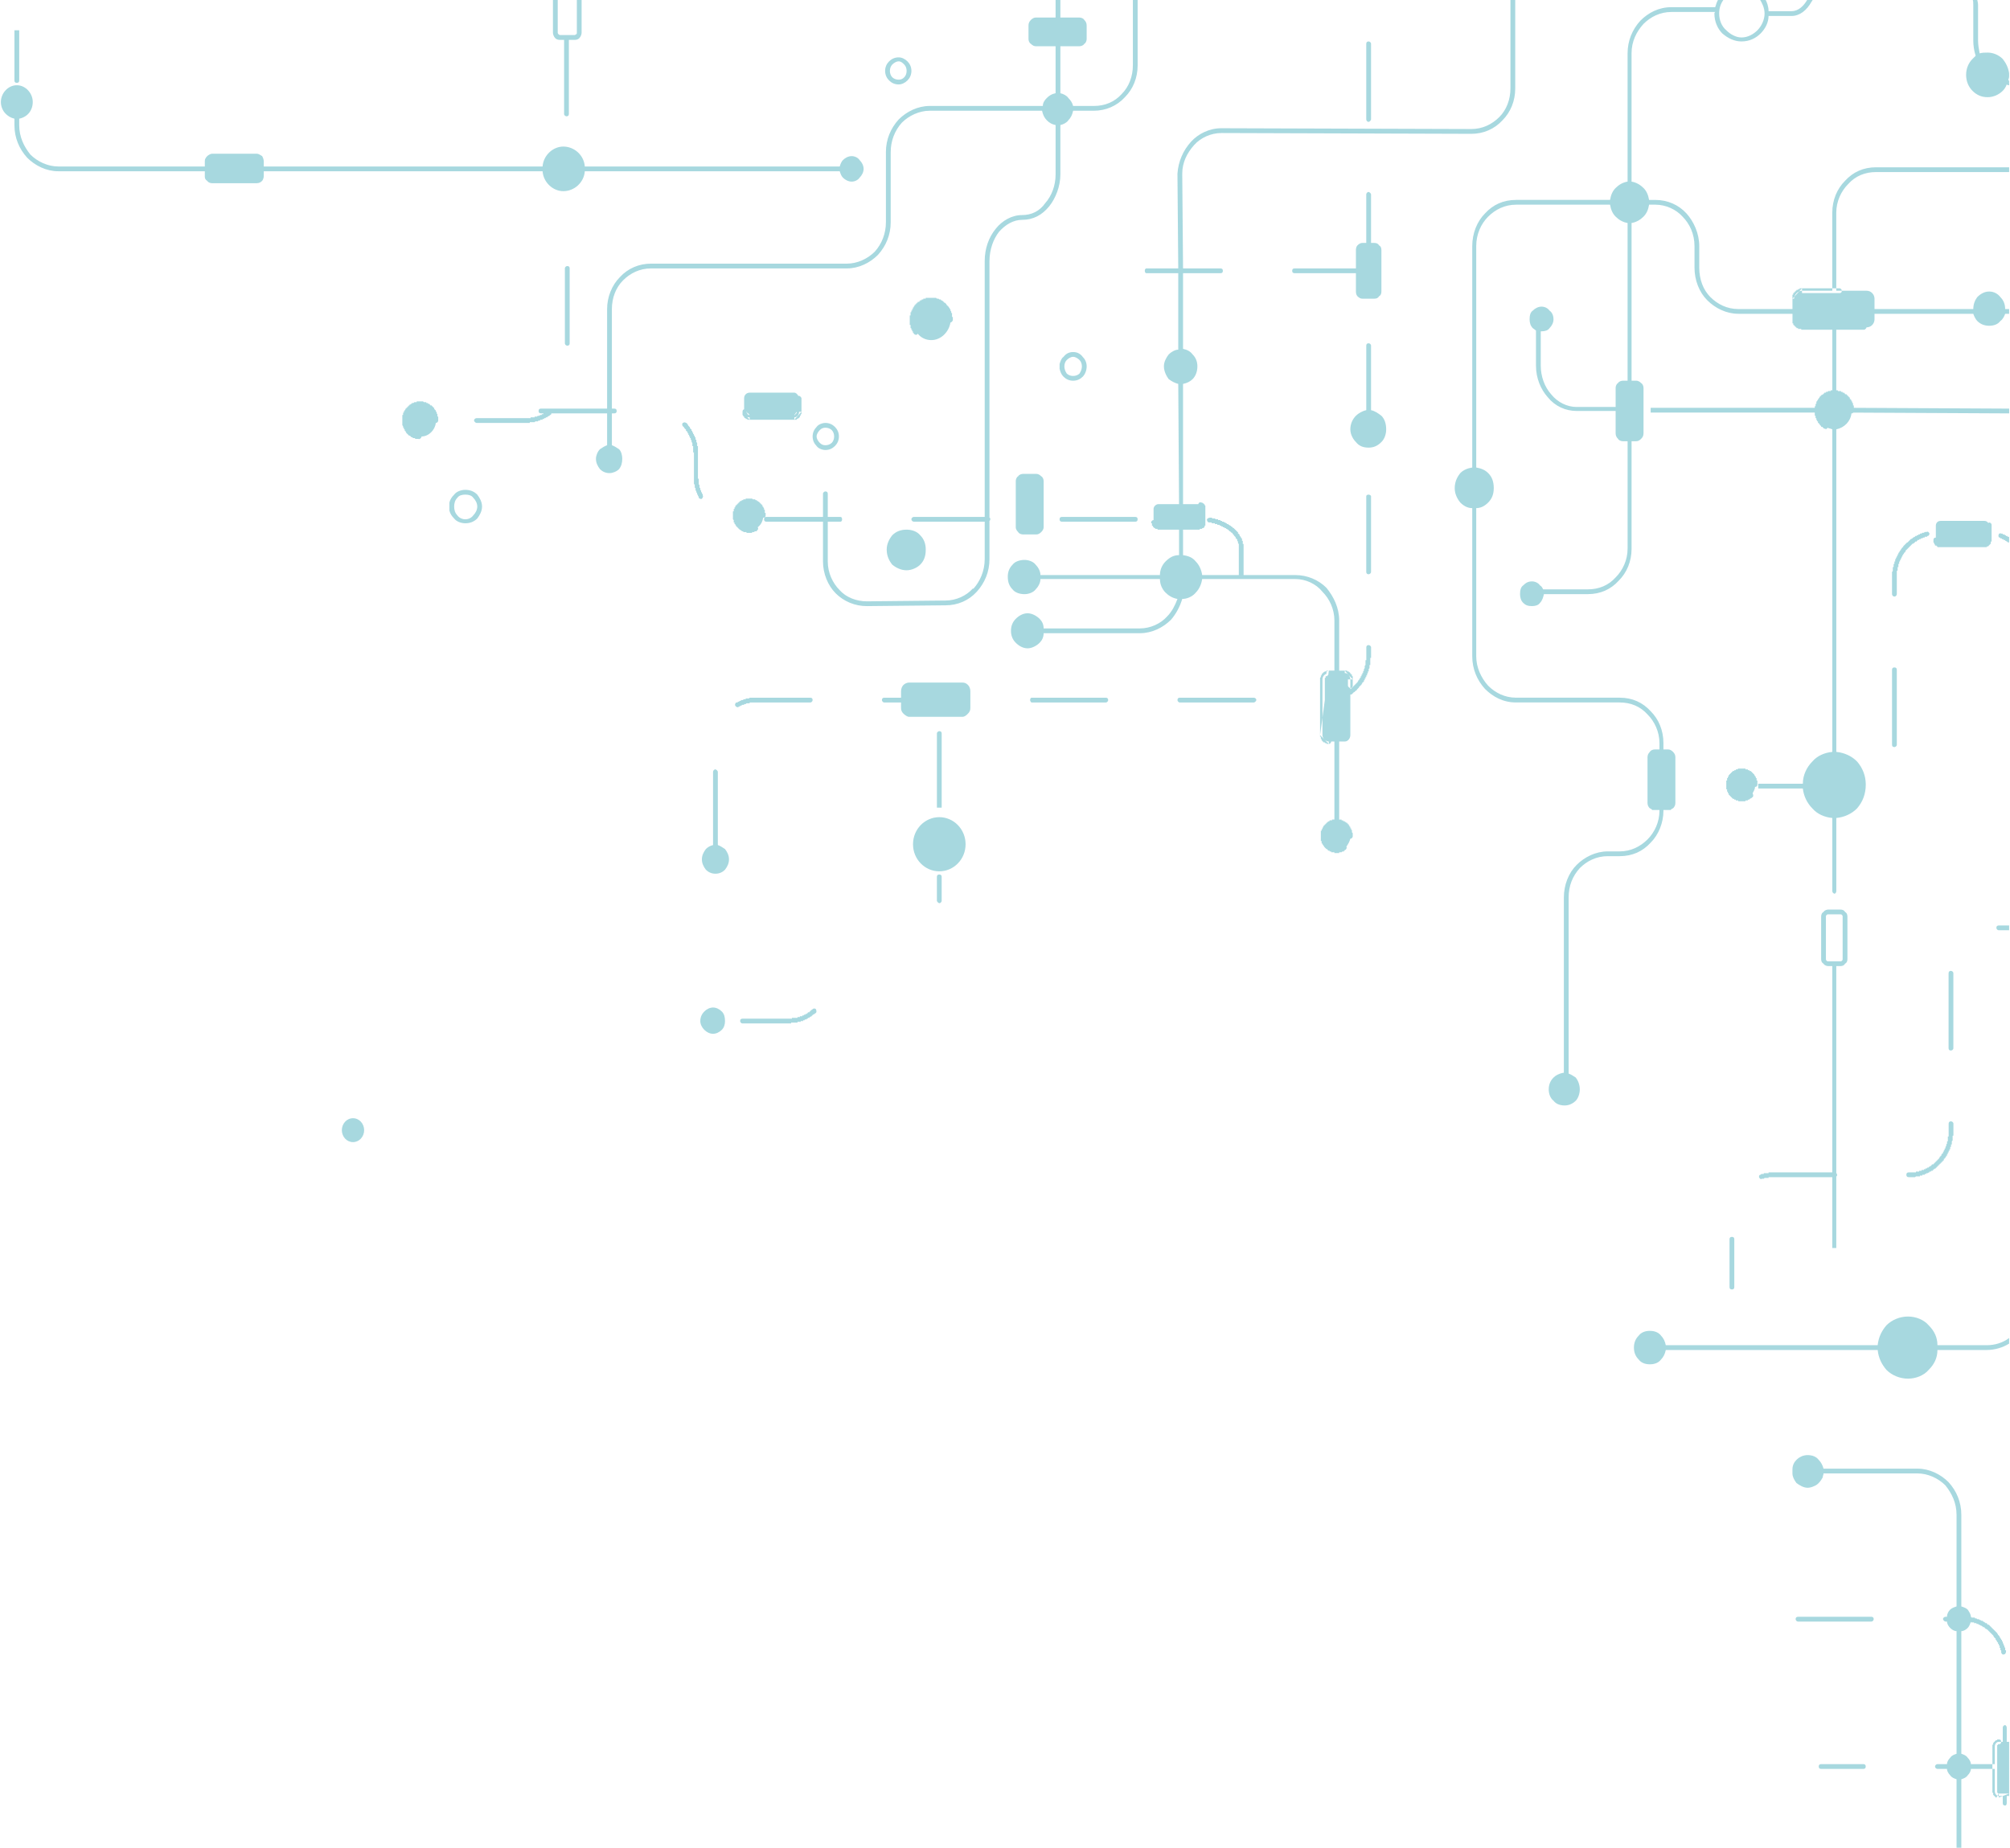 <?xml version="1.0" encoding="UTF-8"?>
<!DOCTYPE svg PUBLIC "-//W3C//DTD SVG 1.1//EN" "http://www.w3.org/Graphics/SVG/1.1/DTD/svg11.dtd">
<!-- Creator: CorelDRAW X7 -->
<svg xmlns="http://www.w3.org/2000/svg" xml:space="preserve" width="25.231mm" height="23.199mm" version="1.1" style="shape-rendering:geometricPrecision; text-rendering:geometricPrecision; image-rendering:optimizeQuality; fill-rule:evenodd; clip-rule:evenodd"
viewBox="0 0 2523 2320"
 xmlns:xlink="http://www.w3.org/1999/xlink">
 <defs>
  <style type="text/css">
   <![CDATA[
    .fil0 {fill:#249DB0;fill-rule:nonzero;fill-opacity:0.4}
   ]]>
  </style>
 </defs>
 <g id="Capa_x0020_1">
  <path class="fil0" d="M2255 375l0 0 0 0 0 0 0 0 0 0 0 0 0 0 0 0 0 0 0 -1 0 1 0 -1 0 0 0 0 0 0 0 0 0 0 0 0 0 0 0 0 0 0 0 0 0 0 0 0 0 0 0 0 0 0 0 0 0 0 0 0 0 0 0 0 0 0 1 0 0 -1 0 0 0 0 0 0 0 0 0 0 0 0 0 0 0 0 0 0 0 0 0 0 0 0 0 0 0 0 0 0 0 0 0 0 0 0 0 0 0 0 0 0 0 0 0 -1 0 0 0 1 0 -1 0 0 0 0 0 0 0 0 0 0 0 0 0 0 0 0 0 0 0 0 0 0 0 0 0 0 0 0 0 0 0 0 0 0 0 0 0 0 0 0 0 0 0 0 0 0 0 0 0 -1 0 0 0 0 0 0 0 0 0 0 0 0 0 0 0 0 0 0 1 0 -1 0 0 0 1 0 0 0 0 0 0 0 0 0 0 0 0 0 0 0 0 0 0 0 0 0 0 0 0 0 0 0 0 0 0 0 0 0 0 -1 0 0 0 0 0 0 0 0 0 0 0 0 0 0 0 0 0 0 0 0 0 0 0 0 0 0 0 0 0 0 0 0 0 0 0 0 0 0 0 0 1 0 0 0 0 0 0 0 0 0 0 0 0 0 0 0 0 0 0 0 0 0 0 0 0 0 0 0 0 0 0 0 0 0 0 -1 0 0 0 0 0 0 0 0 0 0 0 0 0 0 0 0 0 0 0 0 0 0 0 0 0 0 0 0 0 0 0 0 1 0 0 0 0 0 0 0 0 0 0 0 0 0 0 0 0 0 0 0 0 0 0 0 0 0 0 0 0 0 0 0 0 0 0 0 0 0 0 0 0 0 0 0 0 0 0 0 0 0 0 0 0 0 0 0 0 0 1 0 0 0 0 0 0 0 0 0 0 0 0 0 0 0 0 0 0 0 0 -1 0 0 0 0 0 0 0 0 0 0 0 0 0 0 0 0 0 0 0 0 0 0 0 0 0 0 0 0 0 0 1 0 0 0 0 0 0 0 0 0 0 0 0 0 0 0 0 0 0 0 0 0 0 0 0 0 0 0 0 0 0 0 0 0 0 0 0 0 0 0 0 0 0 0 0 0 0 0 0 0 0 0 1 0 0 0 0 0 0 0 0 0 0 0m0 -6l0 0 -1 0 0 0 0 0 0 0 0 0 0 0 0 0 0 0 0 0 0 0 0 0 0 0 0 0 -1 0 0 0 0 0 0 0 0 0 0 0 0 0 0 0 0 0 0 0 0 0 0 0 0 0 -1 0 0 1 0 0 0 0 0 0 0 0 0 0 0 0 0 0 0 0 0 0 0 0 0 0 -1 0 0 0 0 0 0 0 0 0 0 0 0 0 0 0 0 0 0 0 0 0 0 0 0 0 0 0 -1 0 0 0 0 0 0 0 0 0 0 0 0 0 0 0 0 0 0 0 0 0 0 0 0 0 0 0 0 1 -1 0 0 0 0 0 0 0 0 0 0 0 0 0 0 0 0 0 0 0 0 0 0 0 0 0 0 0 -1 0 1 0 -1 0 0 0 0 0 0 0 0 0 0 0 0 0 0 0 0 1 0 -1 0 1 0 0 0 0 0 0 0 0 0 0 0 0 0 0 -1 0 0 0 0 0 0 0 0 0 0 0 0 0 0 0 0 0 0 0 0 0 0 0 0 0 0 1 0 0 0 0 -1 0 0 0 0 0 0 0 0 0 0 0 0 0 0 0 0 0 0 0 0 0 0 0 0 0 0 0 0 1 0 -1 0 0 0 1 0 0 -1 0 0 0 0 0 0 0 0 0 0 0 0 0 0 0 0 0 0 0 0 0 0 0 0 0 0 0 0 1 0 0 0 0 0 0 0 0 0 0 0 0 0 0 0 0 -1 0 0 0 0 0 0 0 0 0 0 0 0 1 0 0 0 0 0 0 0 0 0 0 0 0 0 0 0 0 0 0 0 0 0 0 0 0 0 0 0 0 0 0 0 1 0 0 0 0 0 0 0 0 0 0 0 0 0 0 -1 0 0 0 0 0 0 0 0 0 0 1 0 -1 0 1 0 0 0 0 0 0 0 0 0 0 0 0 0 0 0 0 0 0 0 0 0 0 0 0 0 1 0 0 0 0 0 0 0 0 0 0 0 0 0 0 0 0 0 0 0 0 0 0 0 1 0 0 0 0 0 0 0 0 0 0 0 0 0 0 0 0 0 0 0 0 0 0 0 0 0 1 0 0 0 0 0 0 0 0 0 0 0 0 0 0 0 0 0 0 0 0 0 0 0 0 0 1 0 0 0 0 0 0 0 0 0 0m12 -13l0 0m0 6l0 0 47 0c2,0 3,-1 3,-3 0,-1 -1,-3 -3,-3l-47 0m232 298l0 0 0 0m0 0l0 0 0 0m0 18l0 0 0 0 0 0 0 0m0 0l0 0 0 0 0 0 0 0 0 0 0 0 0 0 0 0 0 0 0 0 0 0 0 0 0 0 0 0 0 0 0 0 0 0 0 0 0 0 0 0 0 0 0 0 0 0 0 0 0 1 0 -1 0 0 0 1 0 -1 0 0 0 1 0 -1 0 1 0 0 0 -1 0 1 0 0 0 0 0 0 0 0 0 0 0 0 0 0 0 0 0 0 0 0 0 0 0 0 0 0 0 0 0 0 0 0 0 0 0 0 0 0 0 0 0 0 0 0 0 0 0 0 0 0 0 0 0 0 0 0 0 0 0 0 0 0 0 0 0 0 0 0 0 0 0 0 0 0 0 0 0 1 0 0 0 -1 0 0 0 1 0 -1 0 0 0 1 0 0 0 0 0 -1 0 1 0 0 0 0 -1 0 0 0 1 0 0 0 0 0 -1 0 0 0 0 0 0 0 0 0 1 0 -1 0 0 0 0 0 0 0 0 0 0 0 0 0 0 0 0 0 0 0 0 0 0 0 0 0 0 0 0 0 0 0 0 0 0 0 0 0 0 0 0 0 0 0 0 0 0 0 0 0 0 0 0 0 0 0 0 0 0 0 0 0 0 0 0 0 0 0 0 1 0 -1 0 0 0 0 0 0 0 1 0 -1 0 0 0 0 0 1 0 0 0 0 0 0 0 0 0 0 0 0 0 0 0 0 0 0 0 0 0 0 0 0 0 0 -1 0 0 0 1 0 0 0 0 0 -1 0 1 0 0 0 -1 0 0 0 0 0 0 0 0 0 0 0 0 0 0 0 0 0 0 0 0 0 0 0 0 0 0 0 0 0 0 0 0 0 0 0 0 0 0 0 0 0 0 0 0 0 0 0 0 0 0 0 0 0 0 0 0 0 0 0 0 0 0 0 0 0 0 0 0 0 0 0 0 0 0 0 0 0 0 0 0 0 0 0 0 0 0 0 0 0 0 0 0 0 0 0 -1 0 0 0 1 0 0 0 0 0 -1 0 0 0 0 0 0 0 0 0 0 0 0 0 0 0 0 0 0 0 0 0 0 0 0 0 0 0 0 0 0 0 0 0 0 0 0 0 0 0 0 0 0 0 0 0 0 0 0 0 0 0 0 0 0 0 0 0 0 0 0 0 -55 0 0 0 0 0 0 6 0 0 55 0 0 0 0 0 0 0 0 0 0 0 0 0 0 0 0 0 0 0 0 0 0 0 0 0 1 0 0 0 0 0 0 0 0 0 0 0 0 0 0 0 0 0 0 0 0 0 0 0 0 0 0 0 0 0 0 0 0 0 1 0 0 0 0 0 0 0 0 0 0 0 0 0 0 0 0 0 0 0 0 0 0 0 0 0 0 0 0 0 0 0 0 0 0 0 0 0 1 0 0 0 0 0 0 0 0 0 0 0 0 0 0 0 0 0 0 0 0 0 0 0 0 0 0 -1 0 1 0 -1 0 0 0 0 1 0 0 0 0 0 0 0 0 0 0 0 0 0 0 0 0 0 0 0 0 0 0 0 0 0 0 0 0 0 0 0 0 0 0 0 0 0 0 0 1 0 -1 0 0 0 1 0 0 0 0 0 0 0 0 0 0 0 0 0 0 -1 0 0 0 1 0 -1 0 0 0 0 0 0 0 0 0 0 0 0 0 0 0 0 0 0 0 0 1 0 0 0 0 0 0 0 0 0 0 0 0 0 0 0 0 0 0 0 0 0 0 0 0 0 0 0 0 0 0 -1 0 0 0 0 0 0 0 0 0 0 0 0 0 0 0 0 0 0 0 0 1 0 0 0 0 0 0 0 0 0 0 0 0 0 0 0 0 0 0 0 0 0 0 -1 0 0 0 0 0 0 0 0 0 0 0 0 0 0 0 0 0 0 0 0 0 0 0 0 0 0 0 0 0 0 0 0 1 0 0 0 -1 0 1 0 0 0 0 0 0 -1 0 0 0 0 0 0 0 0 0 0 0 0 0 0 0 0 0 0 0 0 0 0 0 0 0 0 0 0 0 0 0 0 0 0 0 -1 0 0 0 1 0 -1 0 0 0 0 0 0 0 0 0 0 0 0 0 0 0 0 0 0 0 0 0 0 0 0 0 0 0 0 0 0 0 0 0 -1 1 0 0 0 0 0 0 0 0 0 0 0 0 0 0 0 0 0 0 0 0 0 0 0 0 0 0 0 0 -1 0 1 0 0 0 -1 0 0 0 0 0 0 0 0 0 0 0 0 0 0 0 0 0 0 0 0 0 0 0 0 0 0 0 0 0 -1 0 0 0 0 0 0 0 0 0 0 0 0 0 0 0 0 0 0 0 0 0 0 0 0 0 0 0 0m-9 3l0 0 0 0m0 0l0 0 0 0m-55 0l0 0 0 0 0 0 0 0m0 0l0 0 0 0 0 0 0 0 -1 0 1 0 0 0 0 0 0 0 -1 0 0 0 1 0 0 0 -1 0 0 0 0 0 0 0 0 0 0 0 0 0 0 0 0 0 0 0 0 0 0 0 0 0 0 0 0 0 0 0 0 0 0 0 0 0 0 0 0 0 0 0 0 0 0 0 0 0 0 0 0 0 0 0 0 0 0 0 0 0 0 0 0 0 0 0 0 0 0 0 0 0 0 0 0 0 0 0 0 0 0 0 0 0 0 0 0 0 -1 0 0 0 1 0 0 0 -1 0 1 0 -1 0 0 0 0 0 0 0 0 0 0 0 0 0 0 0 0 0 0 0 0 0 0 0 0 0 0 0 0 0 0 0 0 0 0 0 0 0 0 0 0 0 0 0 0 0 0 0 0 0 0 0 0 0 0 0 0 0 0 0 0 0 0 0 0 0 0 0 0 0 0 0 0 0 0 0 0 -1 0 1 0 0 0 -1 0 1 0 -1 0 0 0 0 0 0 0 0 0 0 0 1 -1 -1 0 0 1 0 0 0 0 0 0 0 0 0 -1 0 0 0 0 0 0 0 0 0 0 0 0 0 0 0 0 0 0 0 0 0 0 0 0 0 0 0 0 0 0 0 0 0 0 0 0 0 0 0 0 0 0 0 0 0 0 0 0 0 0 0 0 0 0 0 0 0 0 0 0 0 0 0 0 0 0 0 0 0 0 0 0 0 0 0 0 0 0 0 0 0 0 0 0 0 0 0 0 0 0 -1 0 0 0 0 0 1 0 -1 0 0 0 1 0 -1 0 0 0 0 0 0 0 0 0 0 0 0 0 0 0 0 0 0 0 0 0 0 0 0 0 0 0 0 0 0 0 0 0 0 0 0 0 0 0 0 0 0 0 0 0 0 0 0 0 0 0 0 0 0 0 0 0 0 0 0 0 0 0 0 0 0 0 0 0 0 0 0 0 0 0 0 0 -1 0 1 0 0 0 0 0 0 0 -1 0 0 0 0 0 0 0 0 0 1 0 -1 -1 0 0 0 1 0 0 0 0 0 -1 0 0 0 0 0 0 0 0 0 0 0 0 0 0 0 0 0 0 0 0 0 0 0 0 0 0 0 0 0 0 0 0 0 0 0 0 0c0,-2 -1,-3 -2,-3 -2,0 -3,1 -3,3l0 0 0 0 0 0 0 0 0 0 0 0 0 0 0 0 0 0 0 0 0 0 0 0 0 1 0 -1 0 1 0 0 0 0 0 0 0 0 0 0 0 0 0 0 0 0 0 0 0 0 0 0 0 0 0 0 0 0 0 1 0 0 0 0 0 0 0 0 0 0 0 0 0 0 0 0 0 0 0 0 0 0 0 0 0 0 0 0 0 0 0 0 0 0 0 1 0 0 0 0 0 0 0 0 0 0 0 0 0 0 0 0 0 0 0 0 0 0 0 0 0 0 0 0 0 0 0 0 0 1 0 0 0 -1 0 0 1 1 0 0 0 0 0 0 0 0 0 0 0 0 0 0 0 0 0 0 0 0 0 0 0 0 0 0 0 0 0 0 0 0 0 1 0 0 0 0 0 0 0 0 0 0 0 0 0 0 0 0 0 0 0 0 0 0 0 0 0 0 0 0 0 0 0 0 0 0 0 0 0 0 1 0 -1 0 1 1 0 0 0 0 0 0 0 0 0 0 0 0 0 0 0 0 0 0 0 0 0 0 0 0 0 0 0 0 0 0 0 0 0 0 0 0 0 0 0 0 0 0 0 0 0 1 0 0 0 0 1 0 0 0 0 0 0 0 0 0 0 0 0 0 0 0 0 0 0 0 0 0 0 0 0 0 0 0 0 0 0 0 0 0 0 0 0 0 0 0 0 0 0 0 0 0 1 0 0 1 0 -1 0 1 0 0 0 0 0 0 0 0 0 0 0 0 0 0 0 0 0 0 0 0 0 0 0 0 0 0 0 0 0 0 0 0 1 0 0 0 -1 0 0 0 1 0 0 0 0 0 0 0 0 0 0 0 0 0 0 0 0 0 0 0 0 0 0 0 0 1 0 -1 0 1 0 0 1 0 0 0 0 0 0 0 0 0 0 0 0 0 0 0 0 0 0 0 0 0 0 0 0 0 0 0 0 0 0 0 0 0 0 0 1 0 0 0 -1 0 0 0 1 0 0 0 0 0 0 0 0 0 0 0 0 0 0 0 0 0 0 0 0 0 0 0 0 0 0 0 0 0 1 0 0 0 0 0 0 0 0 0 0 0 0 0 0 0 0 0 0 0 0 0 0 0 0 0 0 0 0 0 0 0 1 0 -1 0 0 0 1 0 0 0 0 0 0 0m-4 -9l0 0 0 0 0 0 0 0m90 1574l-13 0 0 0 0 0 0 5m0 -5l0 0 0 0 0 0 0 0m0 0l0 0 0 0 0 0 0 0 0 0 0 0 0 0 0 0 0 0 0 0 0 0 0 0 0 0 0 0 0 0 0 0 0 0 0 0 0 0 0 0 0 0 0 0 0 0 0 0 0 0 0 0 0 0 0 0 0 0 0 0 0 0 0 0 0 0 0 0 0 0 0 0 0 0 0 0 -1 0 1 0 0 0 0 0 0 0 0 0 0 0 0 0 0 0 -1 0 1 0 0 0 -1 0 1 0 0 0 -1 0 0 0 1 0 0 0 -1 0 1 0 -1 0 0 0 1 0 0 0 -1 0 0 0 0 0 0 0 0 0 0 0 0 0 0 0 0 0 0 0 0 0 0 0 0 0 0 0 0 0 0 0 0 0 0 0 0 0 0 0 0 0 0 -1 0 0 0 1 0 0 0 -1 0 0 0 1 0 -1 0 1 0 -1 0 0 0 0 0 0 0 0 0 0 0 0 0 0 0 0 0 0 0 0 0 0 0 0 0 0 0 0 0 0 0 0 0 0 0 0 0 0 0 0 0 0 0 0 0 0 0 0 0 0 0 0 0 0 0 0 0 0 0 0 0 0 0 0 0 0 0 0 0 0 0 0 0 0 0 0 0 0 0 0 0 0 0 0 0 0 0 0 0 0 0 0 0 0 0 0 -1 0 1 0 0 0 0 0 -1 0 0 0 1 0 -1 0 0 0 0 0 0 0 0 0 0 0 0 0 0 -1 0 1 0 0 0 0 0 -1 0 1 0 0 0 -1 0 0 0 0 0 0 0 1 0 -1 0 0 0 0 0 0 0 0 0 0 0 0 0 0 0 0 0 0 0 0 0 0 0 0 0 0 0 0 0 0 0 0 0 0 0 0 0 0 0 0 0 0 0 0 0 0 0 0 0 0 0 0 0 0 0 0 0 0 0 0 0 0 0 0 0 0 0 0 0 0 0 0 0 0 0 0 0 0 0 0 0 0 0 -1 0 0 0 0 0 1 0 0 0 -1 0 0 0 0 0 0 0 0 0 0 0 0 0 0 0 0 0 0 0 0 0 0 0 0 0 0 0 0 0 0 0 0 0 0 0 0 0 0 0 0 0 0 0 0 0 0 0 0 0 0 0 0 0 0 0 0 0 0 0 0 0 -56 0 0 0 0 0 0 0 0 0 0 0 0 0 0 0 0 0 0 0 0 0 0 0 0 0 0 0 0 0 0 0 0 0 0 0 0 0 0 0 0 0 0 0 0 0 0 0 0 0 0 0 0 0 0 0 0 0 0 0 0 0 0 0 0 0 -1 0 0 0 1 0 0 0 -1 0 0 0 0 0 0 0 0 0 0 0 0 0 0 0 0 0 0 0 0 0 0 0 0 0 0 0 0 0 0 0 0 0 0 0 0 0 0 0 0 0 0 0 0 0 0 0 0 0 0 0 0 0 0 0 0 0 0 0 0 0 0 0 0 0 0 0 0 0 0 0 0 0 0 0 0 0 0 0 0 0 0 0 0 0 0 0 0 0 0 0 -1 0 0 0 1 0 -1 0 1 0 0 0 -1 0 0 0 0 0 0 0 0 0 0 0 0 0 0 0 0 0 0 0 0 0 0 0 0 0 0 1 0 -1 0 0 0 1 0 -1 0 1 0 0 0 0 0 0 0 0 0 0 0 0 0 0 0 0 0 0 0 0 0 0 0 0 0 0 0 0 0 0 0 0 0 0 0 0 0 0 0 0 0 0 0 0 0 0 0 0 0 0 0 0 0 0 0 0 0 0 0 0 0 0 0 0 0 0 0 0 0 0 0 0 -1 0 1 0 0 0 0 0 -1 0 1 0 0 0 0 0 0 0 -1 0 0 0 0 0 0 0 0 0 0 0 0 0 1 0 -1 0 0 0 0 0 0 0 0 0 0 0 0 0 0 0 0 0 0 0 0 0 0 0 0 0 0 0 0 0 0 0 0 0 0 0 0 0 0 0 0 0 0 0 0 0 0 0 0 0 0 0 0 0 0 0 0 1 0 0 0 -1 0 0 0 0 0 1 0 0 0 -1 0 0 0 1 0 0 0 0 0 0 0 -1 0 0 0 1 0 0 0 0 0 0 0 0 0 0 0 0 0 0 0 -1 0 1 0 0 0 0 0 0 0 0 0 0 0 0 0 0 0 0 0 0 0 0 0 0 0 0 0 0 0 0 0 0 0 0 0 0 0 0 0 0 0 0 0 0 0 0 0 0 0 0 0 0 0 0 0 0 0 0 0 0 0 0 0 0 0 0 0 0 0 0 0 0 0 0 0 0 0 0 0c2,0 3,-1 3,-3 0,-2 -1,-3 -3,-3l0 0 0 0 0 0 0 0 0 0 0 0 0 0 0 0 0 0 0 0 0 0 -1 0 0 0 0 0 0 0 0 0 0 0 0 0 0 0 0 0 0 0 0 0 0 0 0 0 0 0 0 0 0 0 -1 0 0 0 1 0 -1 0 0 0 0 0 0 0 0 0 0 0 0 0 0 0 0 0 0 0 0 0 0 0 0 0 0 0 0 1 0 0 0 0 0 0 0 0 -1 0 0 0 0 0 0 0 0 0 0 0 0 0 0 0 0 0 0 0 0 0 0 0 0 0 0 0 0 0 0 0 0 0 0 0 0 0 0 0 0 0 -1 0 0 0 0 0 0 0 0 0 0 0 0 0 0 0 0 0 0 0 0 0 0 0 0 1 0 -1 0 0 0 0 0 1 0 0 0 0 0 0 0 0 -1 0 1 0 0 0 -1 0 0 0 1 0 -1 0 0 0 0 0 0 0 0 0 0 0 0 0 0 0 0 0 0 0 0 0 0 0 0 0 0 0 0 0 0 1 0 -1 0 0 0 1 0 0 0 0 0 0 0 0 0 0 -1 0 0 0 0 0 0 0 0 0 0 0 0 0 0 0 0 0 0 0 0 0 0 0 0 0 0 0 0 0 0 0 0 0 0 0 0 1 0 -1 0 1 0 0 0 0 0 0 0 0 0 0 0 0 0 0 0 0 0 0 0 0 0 0 -1 0 1 0 0 0 -1 0 0 0 0 0 0 0 0 0 0 0 0 0 0 1 0 0 0 0 0 0 0 0 0 0 0 0 0 0 0 0 0 0 0 0 0 0 0 0 0 0 0 0 0 0 0 0 0 0 0 0 0 0 0 0 0 0 0 1 0 0 0 0 0 0 0 0 0 0 0 0 0 0 0 0 0 0 0 0 0 0 0 0 0 0 0 0 0 1 0 0 0 -1 0 0 0 0 0 0 -1 1 0 0 0 0 0 0 0 0 0 0 0 0 0 0 0 0 0 0 0 0 0 0 0 0 0 0 0 0 0 0 0 1 0 0 0 0 0 0 0 0 0 0 0 0 0 0 0 0 0 0 0 0 0 0 0 0 0 0 0 0 0 0 0 0 0 0 0 0 0 1 0 0 0 0 0 0 0 0 0 0 0 0 0 0 0 0 0 0 0 0 0 0 0 0 0 0 0 0 0 0 0 56 0 0 0 0 0 0 0 0 0 0 0 0 0 0 0 0 0 0 0 0 0 0 0 0 0 0 0 0 0 0 0 0 0 1 0 0 0 0 0 0 0 0 0 0 0 0 0 0 0 0 0 0 0 0 0 0 0 0 0 0 0 0 0 0 0 1 0 0 0 -1 0 0 0 1 0 0 0 0 0 0 0 0 0 0 0 0 0 0 0 0 0 0 0 0 0 0 1 0 0 0 0 0 0 1 0 -1 0 0 0 1 0 0 0 0 0 0 0 0 0 0 0 0 0 0 0 0 0 0 0 0 0 0 0 0 0 0 0 0 0 0 0 0 0 0 0 1 0 0 0 0 0 0 0 0 0 0 0 0 0 0 0 0 0 0 0 0 0 0 0 0 0 0 0 0 0 0 0 0 0 0 0 0 0 0 0 1 0 0 0 0 0 0 0 0 0 0 1 0 0 0 -1 0 1 0 0 0 0 0 0 0 0 0 0 0 0 0 0 0 0 0 0 0 0 0 0 0 0 0 0 0 0 0 0 1 0 -1 0 0 0 1 0 0 0 0 0 0 0 0 0 0 0 0 0 0 0 0 0 0 0 0 0 0 0 0 0 0 1 0 0 0 0 0 0 0 0 0 0 0 0 0 0 1 0 -1 0 0 0 1 0 0 0 0 0 0 0 0 0 0 0 0 0 0 0 0 0 0 0 0 0 0 0 0 0 0 0 0 0 0 1 0 0 0 -1 0 1 0 0 0 0 0 0 0 0 0 0 0 0 0 0 0 0 0 0 0 0 0 0 0 0 1 0 0 0 0 0 0 0 0 0 0 0 0 0 0 0 0 1 0 0 0 0 0 0 0 0 0 0 0 0 0 0 0 0 0 0 0 0 0 0 0m1 -8l0 0 0 0 0 0 0 0m0 0l0 0m2 -59l0 0 0 0 0 0 0 0m-1509 -1673l0 0 0 1 0 0 0 -1m0 0l0 0 0 1 0 0 0 0 0 0 0 0 0 0 0 0 0 0 0 0 0 0 0 0 0 0 0 0 0 0 0 0 0 0 0 0 0 0 0 0 0 0 0 0 0 0 0 0 0 0 0 0 0 0 0 0 0 0 0 0 0 0 0 0 0 0 0 0 0 0 0 1 0 -1 0 0 0 0 0 0 0 0 0 1 0 0 0 0 0 0 0 0 0 0 0 0 0 0 0 0 0 0 0 0 0 0 0 0 0 0 0 0 0 0 0 0 0 0 0 0 0 0 0 0 0 0 0 0 0 0 0 0 0 0 0 0 0 0 0 0 0 0 0 0 0 0 0 0 0 0 -1 0 1 0 0 0 0 0 -1 0 0 0 0 0 0 0 1 0 -1 0 0 0 0 0 0 1 0 0 0 -1 0 0 0 0 0 1 0 0 0 -1 0 1 0 0 0 0 0 0 0 0 0 0 0 0 0 0 0 0 0 0 0 0 0 0 0 0 0 0 0 0 0 0 0 0 0 0 0 0 0 0 0 0 0 0 0 0 0 0 0 0 0 0 0 0 0 0 0 0 0 0 0 0 0 0 0 0 0 0 0 0 0 0 0 0 0 0 0 0 0 0 0 0 0 0 0 0 0 0 0 0 0 0 0 0 0 0 0 0 0 0 0 0 0 0 0 0 -1 0 0 0 1 0 0 0 0 0 0 0 -1 0 0 1 0 -1 0 0 0 1 0 0 0 -1 0 0 0 1 0 0 0 0 0 0 0 0 0 0 0 0 0 0 0 0 0 0 0 0 0 0 0 0 0 0 0 0 0 0 0 0 0 0 0 0 0 0 0 0 0 0 0 0 0 0 0 0 0 0 0 0 0 0 0 0 0 0 0 0 0 0 0 0 0 0 0 0 0 0 0 0 0 0 0 0 -1 0 0 0 1 0 0 0 0 0 -1 0 0 0 0 0 0 0 0 0 0 0 0 0 0 0 0 0 0 0 0 0 0 0 0 0 0 0 0 0 0 0 0 0 0 0 0 0 0 0 0 0 0 0 0 0 0 0 0 0 0 0 0 0 0 0 0 0 0 0 0 0 0 0 0 0 0 0 0 0 0 0 0 0 0 0 0 0 0 0 0 0 0 0 0 0 0 0 0 0m0 6l0 0 0 0 0 0 0 0 0 0 0 0 0 0 0 0 0 0 0 0 0 0 0 0 0 0 0 0 1 0 0 0 0 0 0 0 0 0 0 0 0 0 0 0 0 0 0 0 0 0 0 0 0 0 0 0 0 0 0 0 0 0 0 0 1 0 0 0 0 0 0 0 0 0 0 0 0 0 0 0 0 0 0 0 0 0 0 0 0 0 0 0 0 0 1 0 0 -1 -1 1 0 0 1 -1 0 0 0 0 0 0 0 0 0 0 0 0 0 0 0 0 0 0 0 0 0 0 0 0 0 0 0 0 0 0 0 0 0 0 1 0 0 0 0 0 0 0 0 0 0 0 0 0 0 0 0 0 0 0 0 0 0 0 0 0 0 0 0 0 0 0 0 0 0 0 0 0 0 0 0 0 1 -1 0 0 0 0 0 0 0 0 0 0 0 0 0 0 0 0 0 0 0 0 0 0 0 0 0 0 0 0 0 0 0 0 0 0 0 0 0 0 0 0 1 0 0 0 -1 0 1 0 0 -1 0 1 0 0 0 -1 0 0 0 1 0 -1 0 0 0 0 0 0 0 0 0 0 0 0 0 0 0 0 0 0 0 0 0 0 0 0 0 0 1 0 0 0 -1 0 1 0 0 0 0 0 0 0 0 0 0 -1 0 0 0 0 0 0 0 0 0 0 0 0 0 0 0 0 0 0 0 0 0 0 0 0 0 0 0 0 0 0 0 0 0 0 0 0 0 -1 0 1 0 -1 0 0 0 1 0 -1 1 0 0 0 0 0 0 0 0 0 0 0 0 0 0 0 0 0 0 0 0 0 0 0 0 0 0 0 0 0 0 -1 0 0 0 0 0 0 0 0 0 0 0 0 0 0 0 0 0 0 0 0 0 0 0 0 0 0 0 0 0 0 0 0 0 0 0 -1 0 1 0 -1 0 0 0 0 0 0 0 0 0 0 0 0 0 0 0 0 0 0 0 0 1 0 0 0 -1 0 1 0 0 0 0 0 0 -1 0 0 0 0 0 0 0 0 0 0 0 0 0 0 0 0 0 0 0 0 0 0 0 0 0 0 0 0 0 -1 0 0 0 1 0 0 0 -1 0 0 0 0 0 0 0 0 0 0 0 0 0 0 0 0 0 0 0 0 0 0 0 0 0 0 0 -1 0 0m-9 10l0 0m0 -6l0 0 -56 0 0 0 0 0 0 6 0 0 56 0m-56 -6l0 0 0 0 0 0 0 0m0 0l0 0 0 0 0 0 0 0 -1 0 1 0 0 0 0 0 0 0 -1 0 0 0 1 0 -1 0 0 0 0 0 0 0 0 0 0 0 0 0 0 0 0 0 0 0 0 0 0 0 0 0 0 0 0 0 0 0 0 0 0 0 0 0 0 0 0 0 0 0 0 0 0 0 0 0 0 0 0 0 0 0 0 0 0 0 0 0 0 0 0 0 0 0 0 0 0 0 0 0 0 0 0 0 0 0 0 0 0 0 0 0 0 0 -1 0 0 0 1 0 0 0 0 0 -1 0 0 0 0 0 0 0 0 0 1 0 -1 0 0 0 0 0 0 0 0 0 0 0 0 0 0 0 0 0 0 0 0 0 0 0 0 0 0 0 0 0 0 0 0 0 0 0 0 -1 0 0 0 1 0 0 0 0 0 0 0 -1 0 0 0 0 0 0 0 0 0 0 0 0 0 0 0 0 0 0 0 0 0 0 0 0 0 0 0 0 0 0 0 0 0 0 0 0 0 0 0 0 0 0 -1 0 0 0 1 0 0 0 -1 0 0 0 0 0 0 0 0 0 0 0 0 0 0 0 0 0 0 0 0 0 0 0 0 0 0 0 0 0 0 0 0 0 0 0 0 0 0 0 0 0 0 0 0 0 0 0 0 0 0 0 0 0 0 0 0 0 0 0 0 0 0 -1 0 1 0 0 0 0 0 -1 0 1 0 0 0 0 0 -1 0 0 0 0 0 1 0 -1 0 0 0 0 0 0 0 0 0 0 0 0 0 0 0 0 0 0 0 0 0 0 0 0 0 0 0 0 0 0 0 0 0 0 0 0 0 0 0 0 0 0 0 0 0 0 0 0 0 0 0 0 0 0 0 0 0 0 0 0 0 0 0 0 0 0 0 0 0 0 0 0 0 0 0 0 0 0 0 0 0 0 0 0 0 0 0 0 0 0 0 -1 0 0 -1 0 0 0 0 0 0 0 0 0 0 0 0 0 0 0 0 0 0 0 0 0 0 0 0 0 0 0 0 0 0 0 0 0 0 0 0 0 0 0 0 0 0 0 0 0 0 0 0 0 0 0 0 0 0 0 0 0 0 0 0 0 0 0 0 0 0 0 0 0 0 0 0 0 0 0 0 -1m-5 0l0 1 0 0 0 0 0 0 0 0 0 0 0 0 0 0 0 0 0 0 0 0 0 0 0 0 0 0 0 1 0 0 0 -1 0 0 0 1 0 0 0 0 0 0 0 0 0 0 0 0 0 0 0 0 0 0 0 0 0 0 0 0 0 0 0 0 0 1 0 0 0 0 0 0 0 0 0 0 0 0 0 0 0 0 0 0 0 0 0 0 0 0 0 0 0 0 0 0 0 0 0 1 0 0 0 -1 0 1 0 0 0 0 0 0 0 0 0 0 0 0 0 0 0 0 0 0 0 0 0 0 0 0 0 0 0 0 0 0 0 0 1 1 0 0 0 0 0 0 0 0 0 0 0 0 0 0 0 0 0 0 0 0 0 0 0 0 0 0 0 0 0 0 0 0 0 0 0 1 0 -1 0 0 0 1 0 0 0 0 0 0 0 0 0 0 0 0 0 0 0 0 0 0 0 0 0 0 0 0 0 0 1 0 0 0 0 0 0 0 0 0 0 0 0 1 0 0 0 0 0 0 0 0 0 0 0 0 0 0 0 0 0 0 0 0 0 0 0 0 0 0 0 0 0 0 0 0 0 0 0 0 0 0 1 0 0 0 -1 0 0 0 1 1 0 0 0 -1 0 1 0 0 0 0 0 0 0 0 0 0 0 0 0 0 0 0 0 0 0 0 0 0 0 0 0 0 0 0 0 0 1 0 -1 0 0 0 1 0 0 0 0 0 0 0 0 0 0 0 0 1 0 0 0 0 0 0 0 0 0 0 0 0 0 0 0 0 0 0 0 0 0 0 0 0 1 0 0 0 0 0 0 0 0 0 0 0 0 0 0 0 0 0 0 0 0 0 0 0 0 0 0 0 0 0 0 0 0 0 0 0 0 0 0 0 1 0 0 0 0 0 0 0 0 0 0 0 0 1 0 0 0 0 0 0 0 0 0 0 0 0 0 0 0 0 0 0 0 0 0 0 0 0 1 0 0 0 0 0 0 0 0 0 0 0 0 0 0 0 0 0 0 0 0 0 0 0 0 0 0 0 0 0 0 0 0 0 0 0 1 0 0 0 0 0 0 0 0 0 0 0 0 0 0 0 0 0 0 0 0 0 0 0 0 0 0 0 0 0 1 0 -1 0 0 0 1 0 0 0 0 0 0 0m-4 -9l0 0 0 0m571 121l0 0 0 0 0 0m0 0l0 0m0 17l0 0 0 0 0 0 0 0m-3 3l0 0 0 0 0 0 0 0 0 0 0 0 0 0 0 0 0 0 0 0 0 0m0 0l0 0m0 0l0 0m0 0l0 0m-51 0l0 0 0 0 0 0 0 0m-9 -3l6 0m237 192l0 0 0 0 0 0 0 0 0 0 0 0 0 0 0 0 0 0 0 0 0 0 0 0 0 0 0 0 0 0 0 0 0 0 0 0 0 0 0 0 0 0 1 0 0 0 -1 0 1 0 0 0 0 0 0 0 0 0 0 0 0 0 0 0 0 0 0 0 0 0 0 0 0 0 0 0 0 0 0 0 0 0 0 0 0 0 0 0 0 0 0 0 0 0 0 0 0 0 0 0 0 0 0 0 0 0 0 0 0 0 0 0 0 0 0 0 1 0 0 0 0 0 -1 0 1 0 0 0 0 0 0 0 0 0 0 0 0 0 0 0 0 0 0 1 0 -1 0 0 0 0 0 0 0 1 0 0 0 0 0 0 0 0 0 0 0 0 0 0 0 0 0 0 0 0 0 0 0 0 0 0 0 0 0 0 0 0 0 0 0 0 0 0 0 0 0 0 0 0 0 0 1 0 0 0 0 0 0 0 0 0 0 0 0 0 0 0 0 0 0 0 0 0 0 0 0 0 0 0 0 0 0 0 0 0 0 0 0 0 0 0 0 0 0 0 0 0 0 0 0 0 0 0 0 0 0 0 0 0 0 1 0 -1 0 0 0 1 0 0 0 0 0 0 0 0 0 0 0 0 0 0 0 0 0 0 0 0 0 0 0 0 0 0 0 0 0 0 0 0 1 0 -1 0 1 0 0 0 0 0 0 0 0 0 0 0 0 0 0 0 0 0 0 0 0 0 0 0 0 0 0 0 0 0 0 0 0 0 0 0 0 0 0 0 0 1 0 0 0 0 0 0 0 0 0 0 0 -1 0 1 0 0 0 0 0 0 0 0 0 0 0 0 0 0 0 0 0 0 0 0 0 0 0 0 0 0 0 0 0 0 0 0 0 0 0 0 0 0 0 0 0 0 0 0 0 0 0 0 0 0 0 0 0 0 0 0 0 1 0 -1 0 0 0 1 0 0 0 -1 0 1 0 0 0 0 0 0 0 0 0 0 0 0 0 0 0 0 0 0 0 0 0 0 0 0 0 0 0 0 0 0 0 0 0 0 0 0 0 0 0 0 0 0 0 0 0 0 0 0 0 0 0 0 0 1 0 -1 0 0 0 1 0 0 0 0 0 0 0 0 0 0 0 0 0 0m0 0l0 0 0 0m6 0l0 0 0 0 0 0 0 0 0 0 0 -1 0 0 0 0 0 0 0 0 0 0 0 0 0 0 0 0 0 0 0 0 0 0 0 0 0 0 0 0 0 -1 0 0 0 0 0 0 0 0 0 0 0 0 0 0 0 0 0 0 0 0 0 0 0 0 0 0 0 -1 0 0 0 0 0 0 0 0 0 0 0 0 0 0 0 0 0 0 0 0 0 0 0 0 0 0 0 0 0 0 0 0 0 -1 0 0 0 0 0 0 0 0 0 0 0 0 0 0 0 0 0 0 -1 0 0 0 0 0 0 0 0 0 0 -1 0 0 0 0 0 0 0 0 0 0 0 0 0 0 0 0 0 0 0 0 0 0 0 0 0 0 0 0 0 0 0 -1 0 1 0 0 0 -1 0 0 0 0 0 0 0 0 0 0 0 0 0 0 0 0 0 0 -1 0 0 0 0 0 0 0 0 0 0 0 0 0 0 -1 0 0 0 0 0 0 0 0 0 0 0 0 0 0 0 0 0 0 0 0 0 0 0 0 0 0 0 0 0 0 0 0 0 0 -1 0 0 0 0 0 0 -1 0 0 0 0 0 0 0 0 0 0 0 0 0 0 0 0 0 0 0 0 0 0 0 0 0 0 0 0 0 0 0 0 0 0 0 0 -1 0 1 0 -1 -1 0 0 0 0 0 0 0 0 0 0 0 0 0 0 0 0 0 0 0 0 0 0 0 0 0 0 0 0 0 0 0 0 -1 0 0 0 0 0 0 0 0 0 0 0 0 0 0 0 0 0 0 0 0 -1 0 0 0 0 0 0 0 0 0 0 0 0 0 0 0 0 0 0 0 0 -1 0 0 0 0 0 0 0 0 0 0 0 0 0 0 0 0 0 0 0 0 0 0 0 0 0 0 0 0 0 -1 0 0 0 0 0 0 0 0 0 0 0 0 0 0 0 0 0 0 0 0 0 0 0 0 0 0 -1 0 0 -1 0 0 0 1 0 -1 0 0 0 0 0 0 0 0 0 0 0 0 0 0 0 0 0 0 0 0 0 0 0 0 0 0 0 0 0 -1 0 0 0 0 0 0 0 0 0 0 0 0 0 0 0 0 0 0 0 0 0 0 0 0 0 0 0 -1 0 0 0 0 0 0 0 0 0 0 0 0 0 0 0 0 0 0 0 0 0m10 11l0 0m-6 0l0 0 0 0 0 0 0 8c0,1 2,3 3,3 2,0 3,-2 3,-3l0 -8m-30 75l0 0 0 0 0 0 0 0 0 0 -1 0 1 0 -1 0 0 0 0 0 0 0 0 0 0 0 0 0 0 0 0 0 0 0 0 0 0 0 0 0 0 0 0 0 0 0 0 0 0 0 0 0 0 0 0 0 0 0 0 0 0 0 0 0 0 0 0 0 0 0 0 0 0 0 0 0 0 0 0 0 -1 0 0 0 1 0 -1 0 0 0 0 0 0 0 0 0 0 0 0 0 0 0 0 0 0 0 0 0 0 0 0 0 0 0 0 0 0 0 0 0 0 0 0 0 0 -1 0 1 0 -1 0 0 0 0 0 0 0 0 0 0 0 0 0 0 0 0 0 0 0 0 0 0 0 0 0 0 -1 0 0 0 0 0 0 0 0 0 0 0 0 0 0 0 0 0 0 0 0 0 0 0 0 0 0 0 0 0 0 0 0 0 0 0 0 0 0 0 0 0 0 0 0 0 0 0 0 0 0 0 0 0 0 0 0 0 0 0 0 0 0 0 0 0 0 0 0 0 0 0 0 0 0 0 0 0 0 0 0 0 -1 0 1 0 0 0 0 0 0 0 -1 0 0 -1 0 0 0 1 0 -1 0 0 0 0 0 0 0 0 0 0 0 0 0 0 0 0 0 0 0 0 0 0 0 0 0 0 0 0 0 0 0 0 0 0 0 0 0 0 0 0 0 0 0 0 0 0 0 0 0 0 0 0 0 0 0 0 0 0 0 0 0 0 0 0 0 0 0 0 0 0 0 0 0 0 0 0 0 0 0 -1 0 0 0 1 0 -1 0 0 0 0 0 0 0 0 0 0 0 0 0 0 0 0 0 0 0 0 0 0 -1 0 1 0 0 0 -1 0 0 0 0 0 0 0 0 0 0 0 0 0 0 0 0 0 0 0 0 0 0 0 0 0 0 0 0 0 0 0 0 0 0 0 0 0 0 -1 0 0 0 0 0 0 0 0 0 0 0 0 0 0 0 0 0 0 0 0 0 0 0 0 0 0 0 0 0 0 0 0 0 0 0 0 0 0 0 0 0 0 0 0 0 0 0 0 0 0 0 0 0 0 0 0 0 0 0 0 0 0 0 -1 0 0 0 0 0 0 0 0 0 0 0 0 0 0 0 0 0 0 0 0 0 0 0 0 0 0m0 0l0 0 0 0m-6 0l0 0 0 0 0 0 0 0 0 0 0 0 0 0 0 1 0 0 0 0 0 0 0 0 0 0 0 0 0 0 0 0 0 0 0 0 0 0 0 0 0 1 0 0 0 -1 0 1 0 0 0 0 0 0 0 0 0 0 0 0 0 0 0 0 0 0 0 0 1 0 0 0 0 0 0 1 0 0 0 0 0 0 0 0 0 0 0 0 0 0 0 0 0 0 0 0 0 0 0 0 0 0 0 0 0 1 0 0 0 0 0 0 0 0 0 0 0 0 0 0 0 0 0 0 0 0 0 0 0 0 0 0 0 0 0 0 0 0 0 0 0 1 0 0 0 0 0 0 0 0 0 0 0 0 0 0 0 0 1 0 0 0 0 0 0 0 0 0 0 0 0 0 0 1 0 0 0 0 0 0 0 0 0 0 0 0 0 0 0 0 0 0 0 0 0 0 0 0 0 0 0 0 0 0 0 0 0 1 0 -1 0 0 0 1 0 0 1 0 0 0 0 0 0 0 0 0 0 0 0 0 0 0 0 0 0 0 0 0 0 0 0 0 0 0 0 0 0 0 0 1 0 -1 0 1 0 0 0 0 0 0 0 0 0 0 0 0 1 0 0 0 0 0 0 0 0 0 0 0 0 0 0 0 0 0 0 0 0 0 0 0 0 0 0 0 0 0 0 0 0 1 0 0 0 0 1 0 0 0 0 0 0 0 0 0 0 0 0 0 0 0 0 0 0 0 0 0 0 0 0 0 0 0 0 0 0 0 0 0 0 0 0 0 0 0 1 0 0 0 0 0 0 1 0 -1 0 1 0 0 0 0 0 0 0 0 0 0 0 0 0 0 0 0 0 0 0 0 0 0 1 0 0 0 0 0 0 0 0 0 0 0 0 0 0 0 0 0 0 0 0 0 0 0 0 0 0 0 0 0 0 0 1 0 0 0 0 0 0 0 0 0 0 0 0 0 0 0 0 0 0 0 0 0 0 0 0 1 0 0 0 0 1 0 0 0 -1 0 1 0 0 0 0 0 0 0 0 0 0 0 0 0 0 0 0 0 0 0 0 0 0 0 0 0 0 0 1 0 0 0 0 0 0 0 0 0 0 0 0 0 0 0 0 0 0 0 0 0 0 0 0 0 0 0 1 0 0 0 0 0 0 0m-11 -11l0 0m6 0l0 0 0 0 0 0 0 -70 0 0 0 0 0 0 0 0 0 0 0 0 0 0 0 0 0 0 0 0 0 0 0 0 0 0 0 -1 0 0 0 1 0 -1 0 0 0 0 0 0 0 0 0 0 0 0 0 0 0 0 0 0 0 0 0 0 0 0 0 0 0 0 0 0 0 0 0 0 0 0 0 0 0 0 0 0 0 0 0 0 0 0 0 0 0 0 0 -1 0 1 0 0 0 -1 0 0 0 0 0 0 0 1 0 -1 0 0 0 0 0 0 0 0 0 0 0 0 0 0 0 0 0 0 0 0 0 0 0 0 0 0 0 0 0 0 0 0 0 0 0 0 0 0 0 0 0 0 1 0 0 0 0 0 0 0 0 0 0 -1 0 1 0 0 0 0 0 0 0 0 0 0 0 -1 0 0 0 0 0 0 0 0 0 0 0 0 0 0 0 0 0 0 0 0 0 0 0 0 0 0 0 0 0 0 0 0 0 0 0 0 0 0 0 0 0 0 0 0 0 0 0 0 0 0 0 0 0 0 0 0 0 0 0 0 0 0 0 0 0 0 0 0 0 0 0 0 0 0 0 0 0 -1 0 0 0 1 0 -1 0 0 1 0 -1 0 0 0 0 0 0 0 1 0 0 0 -1 0 1 0 0 0 0 0 0 0 0 0 0 0 0 0 0 0 0 0 0 0 0 0 0 0 0 0 0 0 0 0 0 0 0 0 0 0 0 0 0 0 0 0 0 0 0 0 0 0 0 0 0 0 0 0 0 0 0 0 0 0 0 0 0 0 0 0 0 0 0 0 0 0 0 0 0 0 0 0 0 0 0 0 1 0 0 0 0 0 0 -1 0 0 0 0 0 0 0 0 0 0 0 0 0 0 0 0 0 0 0 0 0 0 0 0 0 0 0 0 0 0 0 0 0 0 0 0 0 0 0 0 0 0 0 0 0 0 0 0 0 0 0 0 0 0 0 0 0 0 0 0 0 0 1 0 -1 0 0 0 1 0 0 0 0 0 0 0 0 0 0 0 0 0 0 0 0 0 0 0 0 0 0 0 0 0 0 0 0 0 0 0 0 0 0 0 0 0 0 0 0 0 0 0 0 0 0 0 0 0 0 0 0 0 0 0 0 0 0 0 0 0 0 0 0 0 1 0 -1 0 1 0m0 0l0 0 0 0m0 -6l0 0 0 0 -1 0 0 0 0 0 0 0 0 0 0 0 0 0 0 0 0 0 0 0 0 0 0 0 0 0 0 0 -1 0 0 0 0 0 0 0 0 0 0 0 0 0 0 0 0 0 0 0 0 0 0 0 0 0 0 0 -1 0 1 0 0 0 -1 0 0 0 0 0 0 0 0 0 0 0 0 0 0 0 0 0 0 1 0 0 0 0 0 0 0 0 0 0 -1 0 0 0 0 0 0 0 0 0 0 0 0 0 0 0 0 0 0 0 0 0 0 0 0 0 0 0 0 0 0 0 -1 0 0 0 0 0 0 0 0 0 0 0 0 0 0 0 0 0 0 0 0 0 0 0 0 0 0 0 0 0 0 0 0 0 0 0 -1 1 0 0 0 0 0 0 0 0 0 0 0 0 0 0 0 0 0 0 0 0 0 0 0 0 0 0 0 0 0 0 0 0 0 0 0 0 -1 0 0 0 0 0 0 0 0 0 0 0 0 0 0 0 0 1 0 0 0 0 0 0 0 0 0 0 0 0 0 0 0 0 0 0 0 0 -1 0 1 0 0 0 -1 0 0 0 0 0 0 0 0 0 0 0 0 0 0 1 0 0 0 0 0 0 0 0 0 0 0 0 0 0 0 0 0 0 0 0 0 0 0 0 0 0 0 0 -1 0 0 0 0 0 0 0 0 0 0 0 0 1 0 0 0 0 0 0 0 0 0 0 0 0 0 0 0 0 0 0 0 0 0 0 0 0 0 0 0 0 0 0 0 0 0 1 0 0 0 -1 0 1 0 0 0 0 -1 0 0 0 0 0 0 0 0 0 0 0 0 0 0 0 0 0 0 0 0 0 0 0 0 0 0 1 0 0 0 0 0 0 0 0 0 0 0 0 0 0 0 0 0 0 0 0 0 0 0 0 0 0 0 0 0 1 0 0 0 -1 0 1 0 0 0 0 0 0 0 0 0 0 0 0 0 0 0 0 0 0 0 0 0 0 0 0 0 0 -1 1 0 0 0 0 0 0 0 0 0 0 0 0 0 0 0 0 0 0 0 0 0 0 0 0 0 0 0 1 0 0 0 0 0 0 0 0 0 0 0 0 0 0 0 0 0 0 0 0 0 0 0 0 0 0 0 0 0 1 0 0 0 0 0 0 0 0 0 0 0 0 0 0 0 70m-957 -924l0 42c0,1 1,2 1,2 1,1 2,1 3,1l17 0c0,0 1,0 2,-1 1,0 1,-1 1,-2l0 -42 6 0 0 42c0,2 -1,5 -3,7 -1,1 -3,2 -5,2l-8 0 0 93c0,2 -1,3 -3,3 -1,0 -3,-1 -3,-3l0 -93 -6 0c-2,0 -4,-1 -5,-2 -2,-2 -3,-5 -3,-7l0 -42 6 0zm625 0l6 0 0 23 24 0c2,0 5,1 6,3 2,2 3,4 3,7l0 17c0,2 -1,5 -3,6 -1,2 -4,3 -6,3l-24 0 0 59c4,1 8,3 10,6 3,3 5,6 6,10l26 0 0 0c14,0 26,-5 35,-15 9,-9 14,-22 14,-36l0 0 0 -83 6 0 0 83 0 0c0,16 -6,30 -16,40 -10,11 -24,17 -39,17l0 0 -26 0c-1,5 -3,9 -6,12 -2,3 -6,5 -10,6l0 62c0,15 -6,30 -14,40 -9,11 -20,17 -34,17l0 0c-11,0 -21,6 -29,15 -7,9 -12,22 -12,37l0 322c1,0 1,1 1,2 0,1 0,1 -1,2l0 48c0,16 -6,30 -16,41l0 0c-10,11 -24,17 -39,17l-99 1 0 0 0 0 0 0c-15,0 -29,-6 -39,-16 -10,-10 -16,-25 -16,-40l0 -1 0 0 0 0 0 -49 -71 0c-2,0 -3,-1 -3,-3 0,-2 1,-3 3,-3l71 0 0 -29c0,-2 2,-3 3,-3 2,0 3,1 3,3l0 29 16 0c1,0 2,1 2,3 0,2 -1,3 -2,3l-16 0 0 49 0 0 0 1c0,14 6,27 15,36 8,9 21,14 34,14l0 0 0 0 99 -1c13,0 26,-6 34,-15l1 0c8,-9 14,-22 14,-37l0 -47 -89 0c-1,0 -3,-1 -3,-3 0,-2 2,-3 3,-3l89 0 0 -321c0,-16 5,-30 14,-41 8,-10 20,-17 33,-17l0 0c12,0 22,-5 29,-15 8,-9 13,-22 13,-36l0 -62c-5,-1 -8,-3 -11,-6 -3,-3 -5,-7 -6,-12l-141 0 0 0c-13,0 -26,6 -35,15 -9,10 -14,23 -14,37l0 88c0,16 -6,30 -16,41 -10,10 -24,17 -39,17l-246 0c-14,0 -26,6 -35,15 -9,9 -14,22 -14,36l0 125 3 0c2,0 3,1 3,3 0,2 -1,3 -3,3l-3 0 0 40c3,1 6,3 9,5 3,3 4,8 4,12 0,5 -1,9 -4,13 -3,3 -8,5 -12,5 -5,0 -9,-2 -12,-5 -3,-4 -5,-8 -5,-13 0,-4 2,-9 5,-12 3,-2 6,-4 9,-5l0 -40 -70 0c0,1 0,1 -1,2l0 0 0 0 -1 0 0 0 0 1 -1 0 0 0 0 0 0 0 -1 1 0 0 0 0 -1 0 0 0 0 0 0 1 -1 0 0 0 0 0 -1 0 0 0 0 1 0 0 -1 0 0 0 0 0 -1 0 0 0 0 1 -1 0 0 0 0 0 0 0 -1 0 0 0 0 1 -1 0 0 0 0 0 -1 0 0 0 0 0 -1 0 0 1 0 0 -1 0 0 0 0 0 0 0 -1 0 0 0 0 0 -1 1 0 0 0 0 -1 0 0 0 0 0 -1 0 0 0 0 0 -1 0 0 0 0 0 -1 1 0 0 0 0 -1 0 0 0 0 0 -1 0 0 0 0 0 -1 0 0 0 0 0 -1 0 0 0 -1 0 0 0 0 0 -1 0 0 1 0 0 -1 0 0 0 0 0 -1 0 0 0 0 0 -1 0 0 0 0 0 -1 0 0 0 0 0 -1 0 0 0 -62 0c-1,0 -3,-2 -3,-3 0,-2 2,-3 3,-3l62 0 0 0 1 0 0 0 0 0 0 0 1 0 0 0 0 0 1 0 0 0 0 0 1 0 0 0 0 0 1 0 0 0 0 0 1 0 0 -1 0 0 0 0 1 0 0 0 0 0 1 0 0 0 0 0 1 0 0 0 0 0 0 0 1 0 0 0 0 0 1 0 0 0 0 -1 1 0 0 0 0 0 0 0 1 0 0 0 0 0 1 0 0 0 0 0 0 0 1 -1 0 0 0 0 1 0 0 0 0 0 0 0 1 0 0 0 0 0 1 -1 0 0 0 0 0 0 1 0 0 0 0 0 1 0 0 -1 0 0 0 0 1 0 0 0 0 0 0 0 1 0 0 -1 0 0 0 0 1 0 0 0 -4 0c-2,0 -3,-1 -3,-3 0,-2 1,-3 3,-3l83 0 0 -125c0,-15 6,-30 16,-40 10,-11 24,-17 39,-17l246 0c13,0 26,-6 35,-15 9,-10 14,-23 14,-37l0 -88c0,-16 6,-30 16,-41 10,-10 24,-17 39,-17l0 0 142 0c0,-4 2,-7 5,-10 3,-3 6,-5 11,-6l0 -59 -25 0c-2,0 -4,-1 -6,-3 -2,-1 -3,-4 -3,-6l0 -17c0,-3 1,-5 3,-7 2,-2 4,-3 6,-3l25 0 0 -23zm571 0l6 0 0 112 0 0 0 0c0,16 -6,30 -16,40 -10,11 -24,17 -39,17l0 0 0 0 0 0 -314 -1 0 0 0 0 0 0c-13,0 -26,6 -34,15 -9,10 -15,22 -15,36l0 0 0 1 0 0 1 118 47 0c2,0 3,1 3,3 0,2 -1,3 -3,3l-47 0 0 95c5,1 9,3 12,7 4,4 6,9 6,15 0,6 -2,12 -6,16 -3,3 -7,5 -12,6l0 151 19 0c0,0 0,0 0,0 1,-2 2,-3 4,-2l0 0 0 0 0 0 0 0 0 0 0 0 0 0 0 0 1 0 0 0 -1 0 1 0 0 0 0 0 0 0 0 0 0 0 0 0 0 0 0 0 0 0 0 0 0 0 0 0 0 0 0 0 0 0 0 0 0 0 1 1 0 0 -1 -1 0 0 1 1 0 0 0 0 0 0 0 0 0 0 0 0 0 0 0 0 0 0 0 0 0 0 0 0 0 0 0 0 0 0 0 0 0 0 0 0 0 0 0 0 0 0 1 0 0 0 0 0 0 0 0 0 0 0 0 0 0 1 0 0 0 -1 0 0 0 1 0 0 0 0 0 0 0 0 0 0 0 0 0 0 0 0 0 0 0 0 0 0 0 0 0 0 1 0 0 0 -1 0 1 0 0 0 0 0 0 0 0 0 0 1 0 0 0 0 0 0 0 0 0 0 0 0 0 0 0 0 0 0 0 0 0 0 0 0 0 0 0 0 0 0 0 0 0 0 0 0 0 0 0 0 0 0 0 0 0 0 0 0 1 1 0 0 0 0 0 0 0 0 0 0 0 0 0 0 0 0 0 0 0 0 0 0 0 0 0 25 0 0 0 0 0 0 0 0 0 0 0 0 0 0 0 0 0 0 0 0 -1 0 0 0 0 0 0 0 0 0 0 0 0 1 0 0 0 0 0 0 0 0 0 0 0 0 0 0 0 0 0 0 0 0 0 0 0 0 0 0 0 0 0 0 0 0 0 0 0 0 0 0 0 1 0 0 0 -1 0 0 0 1 -1 0 1 0 -1 0 0 0 0 0 0 0 0 0 0 0 0 0 0 0 0 0 0 0 0 0 0 0 0 0 0 0 0 0 0 0 0 0 0 0 0 0 0 0 0 0 0 1 0 0 0 0 0 0 -1 0 0 0 0 0 0 0 0 0 0 0 0 0 0 0 0 0 0 0 0 0 0 0 0 0 0 0 0 0 0 0 0 0 0 0 0 0 0 0 0 0 -1 0 0 0 1 0 0 0 -1 0 0 0 0 0 0 1 0 -1 0 0 0 1 0 0 0 0 0 0 0 0 0 0 0 0 0 0 0 0 0 0 0 0 0 0 0 0 -1 0 1 0 0 0 -1 0 0 0 0 0 0 0 0 0 0 0 0 0 0 0 0 0 0 0 0 0 0 0 0 0 0 0 0 0 0 0 0 0 -1 0 0 0 0 0 1 0 -1 0 0 0 0 0 0 0 0 0 0 0 0 0 0 0 0 0 0 0 0 0 0 0 0 0 0 0 0 0 0 0 -1 0 0 0 0 0 0 0 0 0 0 0 0 0 0 0 0 0 0 0 0 1 0 0 0 0 0 0 0 0 0 0 -1 0 0 0 1 0 0 0 -1 0 0 0 0 0 -20 0 0 32c7,1 12,3 16,8 4,4 7,10 8,17l46 0 0 -34 0 0 0 0 0 0 0 0 0 -1 0 0 0 0 0 0 0 0 0 -1 0 0 0 0 0 0 0 0 0 -1 0 0 0 0 0 0 0 0 0 -1 0 0 0 0 0 0 0 0 0 -1 0 0 0 0 0 0 0 0 -1 -1 0 0 0 0 0 0 0 0 0 -1 0 0 0 0 0 0 0 0 0 -1 0 0 0 0 0 0 0 0 -1 -1 0 0 0 0 0 0 0 0 0 -1 0 0 0 0 0 0 0 0 0 0 0 -1 -1 0 0 0 0 0 0 0 0 -1 0 0 0 0 0 0 0 0 -1 0 0 -1 0 0 0 0 0 0 0 0 0 -1 0 0 -1 0 0 0 0 0 0 0 0 -1 0 0 0 0 0 0 -1 0 0 -1 0 0 0 0 0 0 0 0 0 0 -1 -1 0 0 0 0 0 0 0 0 0 0 -1 -1 0 0 0 0 0 0 0 0 0 0 0 -1 -1 0 0 0 0 0 0 0 0 0 -1 -1 0 0 0 0 0 0 0 0 0 0 -1 -1 0 0 0 0 0 0 0 0 -1 0 0 0 0 -1 0 0 0 0 -1 0 0 0 0 0 0 -1 0 0 -1 0 0 0 0 0 0 0 0 0 -1 -1 0 0 0 0 0 0 0 0 -1 0 0 0 0 0 0 -1 -1 0 0 0 0 0 0 0 0 0 -1 0 0 -1 0 0 0 0 -1 0 0 0 0 0 0 0 -1 0 0 -1 0 0 0 0 -1 0 0 0 0 0 0 0 -1 0 0 -1 0 0 0 0 -1 0 0 0 0 0 0 0 -1 0 0 0 0 0 0 -1 -1 0 0 0 0 0 0 0 -1 0 0 0 0 0 0 0 -1 0 0 -1 0 0 -1 0 0 0 0 0 0 0 -1 0 0 0 0 0 -1 0 0 0 0 -1 0 0 -1 0 0 0 0 0 0 0 -1 0 0 0 0 0 -1 0 0 0 0 0 0 0 -1 0 0 -1 0 0 -1 0 0 0 0 0 -1 0 0 0 0 0 0 0 -1 0 0 0 0 0 0 0c-2,0 -3,-2 -3,-4 1,-1 2,-2 4,-2l0 0 0 0 0 0 1 0 0 0 0 0 1 0 0 0 0 0 1 1 0 0 0 0 0 0 1 0 0 0 0 0 1 0 0 0 0 0 1 0 0 0 0 0 1 1 0 0 0 0 1 0 0 0 0 0 0 0 1 0 0 0 0 0 1 0 0 1 0 0 1 0 0 0 0 0 0 0 1 0 0 0 0 0 1 0 0 1 0 0 0 0 1 0 0 0 0 0 1 0 0 0 0 0 0 1 1 0 0 0 0 0 1 0 0 0 0 0 0 0 1 1 0 0 0 0 0 0 1 0 0 0 0 0 1 1 0 0 0 0 0 0 1 0 0 0 0 0 0 1 1 0 0 0 0 0 0 0 1 0 0 0 0 1 0 0 1 0 0 0 0 0 0 0 1 1 0 0 0 0 0 0 0 0 1 0 0 0 0 1 0 0 1 0 0 0 0 0 0 0 1 1 0 0 0 0 0 0 0 0 1 1 0 0 0 0 0 0 0 0 1 0 0 1 0 0 0 0 1 0 0 0 0 1 0 0 0 0 0 0 1 0 0 1 0 0 0 0 0 0 1 0 0 0 0 1 0 0 0 0 1 0 0 0 0 1 0 0 0 0 0 0 1 0 0 1 0 0 0 0 0 0 0 1 1 0 0 0 0 0 0 0 0 1 0 0 0 0 1 0 0 0 0 1 0 0 0 0 0 0 0 1 1 0 0 0 0 0 0 0 0 1 0 0 0 0 0 0 1 1 0 0 0 0 0 0 0 1 0 0 0 0 0 0 1 0 0 1 0 0 0 0 0 0 0 1 0 0 0 0 0 0 0 1 0 0 1 0 0 0 0 1 0 0 0 0 0 0 0 1 0 0 0 0 0 0 0 1 0 0 0 0 0 0 0 1 1 0 0 0 0 0 0 1 0 0 0 0 0 0 0 1 0 0 0 0 0 0 0 1 0 0 0 0 0 0 0 1 0 0 0 0 0 0 0 1 0 0 0 0 0 0 0 34 65 0c15,0 29,6 39,16 9,11 16,25 16,41l0 94 0 0 0 0 0 0 1 0 0 0 0 0 0 0 1 -1 0 0 0 0 1 0 0 0 0 0 0 0 1 0 0 -1 0 0 0 0 1 0 0 0 0 0 1 0 0 0 0 -1 0 0 1 0 0 0 0 0 0 0 1 0 0 -1 0 0 0 0 1 0 0 0 0 0 0 0 1 -1 0 0 0 0 0 0 1 0 0 0 0 -1 0 0 1 0 0 0 0 0 0 -1 1 0 0 0 0 0 0 0 1 0 0 -1 0 0 0 0 1 0 0 0 0 -1 0 0 1 0 0 0 0 0 0 -1 0 0 1 0 0 0 0 0 0 -1 1 0 0 0 0 0 0 0 0 -1 1 0 0 0 0 0 0 0 0 -1 1 0 0 0 0 0 0 -1 1 0 0 0 0 0 0 0 0 -1 1 0 0 0 0 0 0 -1 0 0 0 0 1 0 0 -1 0 0 0 0 0 0 1 -1 0 0 0 0 0 0 0 -1 0 0 1 0 0 0 0 -1 0 0 0 0 0 0 1 -1 0 0 0 0 0 0 0 -1 0 0 1 0 0 0 0 -1 0 0 0 0 0 -1 0 0 1 0 0 0 0 -1 0 0 0 0 0 0 0 -1 1 0 0 0 0 -1 0 0 0 0 0 0 0 -1 0 0 1 0 0 -1 0 0 0 0 0 0 0 -1 0 0 0 0 1 -1 0 0 0 0 0 -1 0 0 0 0 0 0 0 -1 0 0 0 0 1 -1 0 0 0 0 0 -1 0 0 0 0 0 0 0 -1 0 0 0 0 0 -1 0 0 0 0 1 -1 0 0 0 0 0 -1 0 0 0 0 0 -1 0 0 0 0 0 0 0 -1 0 0 0 0 0 -1 0 0 0 0 0 -1 0 0 0 0 0 -1 1 0 0 0 0 -1 0 0 0 0 0 -1 0 0 0 0 0 -1 0 0 0 0 0 -1 0 0 0 0 0 -1 0 0 0 0 0 -11c0,-2 1,-3 3,-3 1,0 3,1 3,3l0 11 0 0 0 0 0 1 0 0 0 1 0 0 -1 0 0 1 0 0 0 0 0 1 0 0 0 0 0 1 0 0 0 1 0 0 0 0 0 1 0 0 0 0 0 1 0 0 0 0 0 1 0 0 0 1 0 0 0 0 0 1 0 0 -1 0 0 1 0 0 0 0 0 1 0 0 0 0 0 1 0 0 0 0 0 1 0 0 0 0 -1 1 0 0 0 0 0 1 0 0 0 0 0 1 0 0 0 0 0 1 -1 0 0 0 0 1 0 0 0 0 0 1 0 0 0 0 -1 1 0 0 0 0 0 1 0 0 0 0 0 1 0 0 -1 0 0 1 0 0 0 0 0 1 0 0 0 0 -1 0 0 1 0 0 0 0 0 1 0 0 -1 0 0 1 0 0 0 0 0 1 0 0 -1 0 0 0 0 1 0 0 0 0 0 1 -1 0 0 0 0 0 0 1 0 0 -1 0 0 1 0 0 0 0 0 0 -1 1 0 0 0 0 0 1 0 0 -1 0 0 0 0 1 0 0 0 0 -1 0 0 1 0 0 0 0 -1 0 0 1 0 0 0 0 0 0 -1 1 0 0 0 0 0 0 -1 1 0 0 0 0 0 0 -1 1 0 0 0 0 0 0 0 1 -1 0 0 0 0 0 0 0 -1 1 0 0 0 0 0 0 -1 1 0 0 0 0 0 0 -1 0 0 1 0 0 -1 0 0 0 0 1 0 0 -1 0 0 0 0 0 0 1 -1 0 0 0 0 0 -1 0 0 0 0 1 0 0 -1 0 0 0 0 0 0 1 -1 0 0 0 0 0 -1 0 0 0 0 1 -1 0 0 0 0 0 0 0 -1 0 0 1 0 0 -1 0 0 0 0 0 -1 0 0 0 0 1 0 0 -1 0 0 0 0 0 -1 0 0 0 0 1 -1 0 0 0 0 0 -1 0 0 0 0 0 0 0 -1 1 0 0 0 0 -1 0 0 0 0 0 -1 0 0 0 0 0 0 -37 7 0 0 0 0 3c4,0 7,4 7,8l0 70c0,4 -3,8 -7,8l-7 0 0 98 0 0 0 0 0 0 0 0 0 0 0 0 1 0 0 0 0 0 0 0 0 0 0 0 0 0 0 0 0 0 1 0 0 0 0 0 0 0 0 0 0 0 0 0 0 0 1 0 0 1 0 0 0 0 0 0 0 0 0 0 0 0 0 0 1 0 0 0 0 0 0 0 0 0 0 0 0 0 0 0 1 0 0 0 0 0 0 0 0 0 0 0 0 1 0 0 0 0 1 0 0 0 0 0 0 0 0 0 0 0 0 0 0 0 0 0 1 0 0 0 0 0 0 0 0 0 0 1 0 0 0 0 0 0 0 0 1 0 0 0 0 0 0 0 0 0 0 0 0 0 0 0 0 0 0 0 1 1 0 0 0 0 0 0 0 0 0 0 0 0 0 0 0 0 0 0 1 0 0 0 0 1 0 0 0 0 0 0 0 0 0 0 0 0 0 0 0 0 1 0 0 0 0 0 0 1 0 0 0 0 0 0 0 0 0 0 0 0 0 0 0 0 1 0 0 0 0 1 0 0 0 0 0 0 0 0 0 0 0 0 0 0 0 0 0 0 0 0 1 1 0 0 0 0 0 0 0 0 0 0 0 0 0 0 0 0 0 0 0 1 0 0 0 0 0 0 1 0 0 0 0 0 0 0 0 0 0 1 0 0 0 0 0 0 0 0 0 0 0 0 0 0 0 0 0 0 0 1 1 0 0 0 0 0 0 0 0 0 0 0 0 0 0 1 0 0 0 0 0 0 0 0 0 0 0 0 0 0 0 1 0 0 0 0 0 0 0 0 1 0 0 0 0 0 0 0 0 1 0 0 0 0 0 0 0 0 0 0 0 0 0 0 0 0 0 1 0 0 0 0 0 0 0 0 0 0 0 0 0 1 0 0 0 0 0 0 0 0 0 0 0 0 0 0 1 1 0 0 0 0 0 0 0 0 0 0 0 0 0 0 0 1 0 0 0 0 0 0 0 0 0 0 0 0 0 1 0 0 0 0 0 0 0 0 0 0 0 0 0 0 0 1 0 0 0 0 0 0 0 0 0 0 0 0 0 1 0 0c0,1 -1,3 -3,3l0 0c-1,4 -3,7 -5,10l0 0c1,1 0,3 -1,4l0 0 0 0 0 0 0 0 0 0 0 0 -1 0 0 1 0 0 0 0 0 0 0 0 0 0 0 0 0 0 0 0 -1 0 0 0 0 0 0 0 0 0 0 0 0 0 0 1 0 0 -1 0 0 0 0 0 0 0 0 0 0 0 0 0 0 0 0 0 -1 0 0 0 0 0 0 0 0 0 0 0 0 0 0 0 -1 1 0 0 0 0 0 0 0 0 0 0 0 0 0 0 0 0 -1 0 0 0 0 0 0 0 0 0 0 0 0 0 0 0 -1 0 0 0 0 0 0 0 0 0 0 0 0 0 0 0 0 0 -1 0 0 0 0 0 0 0 0 0 0 0 0 1 -1 0 0 0 0 0 0 0 0 0 0 0 0 0 0 0 -1 0 0 0 0 0 0 0 0 0 0 0 0 0 -1 0 0 0 0 0 0 0 0 0 0 0 0 0 0 0 0 0 -1 0 0 0 0 0 0 0 0 0 0 0 0 0 0 0 -1 0 0 0 0 0 0 0 0 0 0 0 0 0 0 0 -1 0 0 0 0 0 0 0 0 0 0 -1 0 0 0 0 -1 0 0 0 0 0 0 0 0 0 0 0 0 0 0 0 -1 0 0 0 0 0 0 0 0 0 0 0 0 0 0 0 -1 0 0 0 0 0 0 0 0 0 0 0 0 0 0 0 -1 0 0 0 0 0 0 0 0 0 0 -1 0 0 0 0 0 0 -1 0 0 0 0 0 0 0 0 0 0 0 0 0 0 0 0 0 -1 0 0 0 0 0 0 0 0 0 0 0 0 -1 0 0 0 0 -1 0 0 0 0 0 0 0 0 0 0 0 0 0 0 0 0 0 -1 0 0 0 0 0 0 0 0 -1 0 0 0 0 0 0 0 0 0 0 -1 0 0 0 0 0 0 0 0 0 0 0 0 0 0 0 0 -1 0 0 0 0 -1 0 0 0 0 0 0 0 0 0 0 0 0 0 0 0 0 0 0 0 -1 -1 0 0 0 0 0 0 0 0 0 0 0 0 0 0 0 0 0 0 0 0 0 0 -1 -1 0 0 0 0 0 0 0 0 0 0 0 0 0 0 0 0 0 0 0 0 -1 -1 0 0 0 0 0 0 0 0 0 0 0 0 0 0 0 0 0 0 0 -1 0 0 0 0 0 0 -1 0 0 0 0 0 0 0 0 0 0 -1 0 0 0 0 0 0 0 0 0 0 0 0 0 0 0 0 0 0 -1 -1 0 0 0 0 0 0 0 0 0 0 0 0 0 0 0 0 0 -1 0 0 0 0 0 0 0 0 0 0 0 0 0 0 -1 0 0 -1 0 0 0 0 0 0 0 0 0 0 0 0 0 0 0 0 0 -1 0 0 0 0 0 0 0 0 0 0 0 0 0 0 0 -1 0 0 0 0 0 0 0 0 -1 0 0 0 0 0 0 -1 0 0 0 0 0 0 0 0 0 0 0 0 0 0 0 -1 0 0 0 0 0 0 0 0 0 0 0 0 0 -1 0 0 0 0 0 0 0 0 0 0 0 0 0 0 0 0 0 -1 0 0 0 0 0 0 0 0 0 0 0 0 0 -1 0 0 0 0 0 0 0 0 0 0 0 0 0 -1 0 0 0 0 0 0 0 0 0 0 0 0 0 0 0 0 0 -1 0 0 0 0 0 0 0 0 0 0 0 0 0 -1 0 0 0 0 0 0 0 0 0 0 0 0 0 0 0 -1 0 0 0 0 0 0 0 0 0 0 0 0 0 -1 0 0 0 0 0 0 0 0 0 0 0 0 0 0 0 -1 0 0 0 0 0 0 0 0 0 0 0 0 0 0 0 -1 0 0 0 0 0 0 0 0 0 0 0 0 0 -1 1 0 0 0 0 0 0 0 0 0 0 0 0 0 0 0 0 -1 0 0 0 0 0 0 0 0 0 0 0 0 0 0 0 0 0 -1 0 0 0 0 0 0 0 0 0 0 1 0 0 0 0 -1 0 0 0 0 0 0 0 0 0 0 0 0 0 0 0 -1 0 0 0 0 0 0 0 0 0 0 0 0 1 0 0 0 0 0 0 -1 0 0 0 0 0 0 0 0 0 0 0 0 0 0 0 0 0 -1 0 0 0 0 1 0 0 0 0 0 0 0 0 0 0 0 0 0 0 -1 0 0 0 0 0 0 0 0 0 0 0 0 1 0 0 0 0 0 0 0 0 -1 0 0 0 0 0 0 0 0 0 0 0 0 1 0 0 0 0 0 0 0 0 -1 0 0 0 0 0 0 0 0 0 0 0 0 0 0 1 0 0 0 0 0 0 0 0 -1 0 0 0 0 0 0 0 0 0 0 0 0 1 0 0 0 0 0 0 0 0 0 0 -1 0 0 0 0 0 0 0 0 1 0 0 0 0 0 0 0 0 0 0 0 0 0 0 0 0 0 0 0 1 -1 0 0 0 0 0 0 0 0 0 0 0 0 0 0 0 0 1 0 0 0 0 0 0 0 0 0 0 0 0 0 0 0 0 -1 1 0 0 0 0 0 0 0 0 0 0 0 0 0 0 0 0 0 1 0 0 0 0 0 0 0 0 0 0 0 0 0 0 0 1 0 0 0 0 0 0 0 0 -1 0 0 0 0 0 0 0 0 1 0 0 0 0 0 0 0 0 0 0 0 0 0 0 0 1 0 0 0 0 0 0 0 0 0 0 0 0 0 0 0 1 0 0 0 0 0 0 0 0 -98 -4 0c0,1 -1,3 -3,3l0 0 0 0 0 -3c-4,0 -8,-4 -8,-8l0 -70c0,-3 2,-6 5,-7 0,-1 0,-1 0,-1 0,-2 1,-3 3,-3l0 0 0 0 7 0 0 39 0 0 -1 0 0 0 0 0 -1 0 0 0 0 0 -1 0 0 0 0 0 -1 0 0 0 0 0 -1 0 0 0 -1 0 0 0 0 1 -1 0 0 0 0 0 -1 0 0 0 0 0 -1 0c-1,0 -2,-2 -2,-3 -1,-2 1,-3 2,-3l1 0 0 0 0 0 1 0 0 0 0 0 0 0 1 0 0 0 0 0 1 0 0 -1 0 0 1 0 0 0 0 0 1 0 0 0 0 0 0 0 1 0 0 0 0 0 1 0 0 0 0 0 1 0 0 0 0 -96c0,-14 -6,-27 -15,-36 -8,-10 -21,-16 -34,-16l-68 0 0 0 0 0 -49 0c-1,7 -4,13 -8,17 -4,5 -11,8 -17,8 -3,10 -8,19 -14,26 -10,10 -24,17 -39,17l0 0 0 0 -121 0c0,5 -2,9 -5,12 -4,4 -10,7 -15,7 -6,0 -11,-3 -15,-7 -4,-4 -6,-9 -6,-15 0,-6 2,-11 6,-15 4,-4 9,-7 15,-7 5,0 11,3 15,7 3,3 5,7 5,12l121 0 0 0 0 0c13,0 26,-6 34,-15 6,-6 10,-14 13,-22 -6,-1 -11,-4 -15,-8 -4,-4 -7,-10 -7,-17l-150 0c0,5 -3,10 -6,13 -3,4 -9,6 -14,6 -6,0 -12,-2 -15,-6 -4,-4 -6,-9 -6,-16 0,-6 2,-11 6,-15 3,-4 9,-6 15,-6 5,0 11,2 14,6 3,3 6,8 6,13l150 0c0,-7 3,-13 7,-17 5,-5 10,-8 17,-8l0 -32 -26 0 0 0 0 0 0 0 0 0 0 0 0 0 0 0 0 0 0 0 0 0 -1 0 0 0 0 0 0 0 0 0 0 -1 0 0 0 0 0 0 0 0 0 0 0 0 0 0 0 0 0 0 -1 0 0 0 1 0 0 0 0 0 0 0 -1 0 0 0 0 0 0 0 0 0 0 0 0 0 0 0 0 0 0 0 0 0 0 0 0 0 0 0 0 0 0 0 0 0 -1 0 0 0 0 0 0 0 0 0 0 0 0 0 0 0 0 0 0 0 0 0 0 0 0 0 0 0 0 0 0 0 0 0 0 0 0 0 0 0 -1 0 0 0 1 0 -1 0 0 0 0 0 0 0 0 0 0 0 0 0 0 -1 0 1 0 -1 0 0 0 0 0 0 0 0 0 0 0 0 0 0 -1 0 0 0 0 0 0 0 0 0 0 0 0 0 0 0 0 0 0 0 0 0 0 0 0 0 0 0 0 0 0 0 0 0 0 0 0 0 0 0 0 0 0 0 0 0 0 0 0 0 -1 -1 0 0 0 0 0 0 0 0 0 0 0 0 0 0 0 0 0 0 0 0 0 0 0 0 0 0 0 0 0 0 0 0 0 0 0 0 0 0 0 0 0 0 0 0 0 0 0 0 -1 -1 0 0 1 0 0 1 -1 -1 0 0 0 0 0 0 0 0 0 0 0 0 0 0 0 0 0 0 0 0 0 0 0 0 0 0 0 0 0 0 0 0 0 0 0 0 0 -1 0 0 0 0 0 0 0 0 0 0 0 0 0 0 0 0 0 0 0 0 -1 0 0 0 0 0 0 0 1 0 -1 0 0 0 0 0 0 0 0 -1 0 1 0 0 0 -1 0 0 0 0 0 0 0 0 0 0 0 0 0 0 0 0 0 0 0 0 0 0 0 0 0 0 0 0 0 0 0 0 0 0 0 -1 0 0 0 0 0 1 0 -1 0 0 0 0 0 0 0 0 0 0 0 0 0 0 0 0 0 0 0 0 0 0 0 0 0 0 0 0 0 0 0 -1 0 0 0 0 0 0 -1 0 0 0 0 0 1 0 0 0 -1 0 0 0 0 0 0 0 0 0 0 0 0 -1 0 0 0 1 0 0 0 -1 0 0 0 0 0 0 0 0 0 0 0 0 0 0 0 0 0 0 0 0 0 0 0 0 0 0 0 0 0 0 0 0c0,-2 2,-3 3,-3l0 -14c0,-3 3,-6 6,-6l26 0 -1 -151c-4,-1 -8,-3 -12,-6 -3,-4 -6,-10 -6,-16 0,-6 3,-11 6,-15 3,-3 8,-6 12,-6l0 -96 -40 0c-1,0 -2,-1 -2,-3 0,-2 1,-3 2,-3l40 0 -1 -118 0 0 0 -1 0 0c1,-15 7,-29 17,-40 9,-10 23,-17 38,-17l0 0 0 0 0 0 314 1 0 0 0 0 0 0c14,0 26,-6 35,-15 9,-9 14,-22 14,-36l0 0 0 0 0 -112zm261 0l7 0c-4,5 -6,11 -6,18 0,8 3,16 9,21 5,5 12,9 19,9 8,0 15,-4 20,-9 5,-5 9,-13 9,-21l0 0 0 0c0,-7 -3,-13 -6,-18l7 0c2,4 4,9 4,15l29 0 0 0c8,0 15,-6 20,-15l0 0 7 0c-1,1 -1,2 -2,3 -6,11 -15,18 -25,18l0 0 -29 0c0,8 -4,16 -10,22 -6,6 -14,10 -24,10 -9,0 -17,-4 -24,-10 -6,-6 -10,-15 -10,-25 0,-1 0,-1 1,-2l-55 0 0 0c-14,0 -26,6 -35,15 -9,10 -15,22 -15,37l0 161c6,1 11,4 15,8 4,4 6,9 7,15l8 0c15,0 29,6 39,17 9,10 16,25 16,41l0 27c0,15 5,28 14,37 9,9 21,15 35,15l68 0 0 -13 0 0 2 0c0,-5 5,-10 10,-10l38 0 0 -98 0 0c0,-16 6,-30 16,-40 10,-11 23,-17 39,-17l0 0 0 0 167 0 0 6 -167 0 0 0 0 0c-14,0 -26,5 -35,15 -9,9 -15,22 -15,36l0 0 0 98 38 0c6,0 10,5 10,10l0 13 124 0 0 0c0,-6 2,-11 5,-15 4,-4 9,-7 15,-7 6,0 11,3 14,7 4,4 6,9 6,15l0 0 5 0 0 6 -5 0c-1,3 -3,7 -6,9 -3,4 -8,6 -14,6 -6,0 -11,-2 -15,-6 -2,-2 -4,-6 -5,-9l-124 0 0 7c0,5 -4,10 -10,10l0 0c0,1 -2,3 -3,3l-35 0 0 76 1 0 0 0 0 0 0 0 0 0 0 0 1 0 0 0 0 0 0 0 0 1 0 0 0 0 1 0 0 0 0 0 0 0 0 0 0 0 0 0 1 0 0 0 0 0 0 0 0 0 0 0 1 0 0 0 0 0 0 0 0 0 0 0 0 0 1 0 0 0 0 1 0 0 0 0 0 0 0 0 1 0 0 0 0 0 0 0 0 0 0 0 0 0 0 0 1 0 0 0 0 0 0 1 0 0 0 0 0 0 1 0 0 0 0 0 0 0 0 0 0 0 0 0 1 0 0 0 0 0 0 1 0 0 0 0 0 0 0 0 1 0 0 0 0 0 0 0 0 0 0 0 0 0 0 1 1 0 0 0 0 0 0 0 0 0 0 0 0 0 0 0 1 0 0 0 0 1 0 0 0 0 0 0 0 0 0 0 0 0 1 0 0 0 0 0 0 0 0 1 0 0 0 0 0 0 0 0 1 0 0 0 0 0 0 0 0 1 0 0 0 0 0 0 0 0 1 0 0 0 0 0 0 0 0 1 0 0 0 0 0 0 0 0 0 0 1 0 0 0 0 0 0 1 0 0 0 0 0 0 0 0 0 0 0 0 0 0 0 1 1 0 0 0 0 0 0 0 0 0 0 0 0 0 0 1 0 0 0 0 0 0 1 0 0 0 0 0 0 1 0 0 0 0 0 0 0 0 0 0 0 0 0 1 0 0 0 0 0 0 1 0 0 0 0 0 0 0 0 1 0 0 0 0 0 0 0 0 0 0 0 0 0 1 0 0 0 0 0 0 0 0 1 0 0 0 0 1 0 0 0 0 0 0 0 0 0 0 0 1 0 0 0 0 0 0 0 0 0 0 0 0 0 1 0 0 0 0 0 0 0 0 0 0 1 0 0 1 0 0 0 0 0 0 0 0 0 0 0 1 0 0 0 0 0 0 0 0 0 0 0 1 0 0 0 0 0 0 0 0 0 0 195 1 0 6 -196 -1c0,1 -1,1 -2,1l0 0c-1,10 -9,18 -19,20l0 405c10,1 19,5 26,12 7,8 11,18 11,29 0,12 -4,22 -11,30 -7,7 -16,11 -26,12l0 92c0,1 -1,3 -2,3 -2,0 -3,-2 -3,-3l0 -92c-10,-1 -19,-5 -25,-12 -7,-7 -11,-16 -12,-25l-56 0 0 0 0 -6 0 0 56 0c0,-11 5,-21 12,-28 6,-7 15,-11 25,-12l0 -405c-2,-1 -4,-1 -6,-2l0 0c-1,2 -2,2 -4,1l0 0 0 0 0 0 0 0 0 0 0 0 -1 0 0 0 0 0 0 -1 0 0 0 0 0 0 0 0 -1 0 0 0 0 0 0 0 0 0 0 0 0 -1 0 0 -1 0 0 0 0 0 0 0 0 0 0 0 0 0 0 0 -1 0 0 -1 0 0 0 0 0 0 0 0 0 0 0 0 0 0 0 0 -1 -1 0 0 0 0 0 0 0 0 0 0 0 0 0 0 0 0 -1 -1 0 0 0 0 0 0 0 0 0 0 0 0 0 0 0 0 0 -1 -1 0 0 0 0 0 0 0 0 0 0 0 0 0 0 -1 0 0 0 0 0 0 0 0 -1 0 0 0 0 0 0 -1 0 0 0 0 0 0 0 0 0 0 0 0 0 0 0 -1 -1 0 0 0 0 0 0 0 0 0 0 0 0 0 0 -1 0 0 0 0 0 0 0 0 0 0 0 0 -1 -1 0 0 0 0 0 0 0 0 0 0 0 0 0 -1 0 0 0 0 0 0 0 0 0 0 0 0 0 -1 0 0 -1 0 0 0 0 0 0 0 0 -1 0 0 0 0 0 0 0 0 0 0 0 0 0 -1 0 0 0 0 0 0 0 0 0 0 0 0 0 -1 0 0 0 0 0 0 0 0 -1 0 0 -1 0 0 0 0 0 0 0 0 0 0 0 -1 0 0 0 0 0 0 0 0 0 0 0 0 0 -1 0 0 0 0 0 0 0 0 0 0 0 -1 0 0 0 0 -206 0 0 -6 206 0 0 0 0 0 0 0 0 0 0 -1 0 0 0 0 0 0 0 0 0 0 0 -1 0 0 1 0 0 0 0 0 0 0 0 -1 0 0 0 0 0 0 0 0 0 0 0 0 0 -1 0 0 0 0 0 0 0 0 0 0 0 0 0 -1 0 0 0 0 0 0 0 0 1 0 0 0 0 -1 0 0 0 0 0 0 0 0 0 0 0 -1 0 0 0 0 0 0 0 0 0 0 0 0 0 -1 1 0 0 0 0 0 0 0 0 0 0 0 0 0 0 -1 0 0 0 0 0 0 0 0 0 0 0 0 1 -1 0 0 0 0 0 0 0 0 0 0 0 0 0 -1 0 0 0 0 0 0 0 0 1 0 0 0 0 0 0 -1 0 0 0 0 0 0 0 0 0 0 0 0 0 0 0 0 1 -1 0 0 0 0 0 0 0 0 0 0 0 0 0 0 0 -1 0 0 1 0 0 0 0 0 0 0 0 0 0 0 0 0 0 -1 0 0 1 0 0 0 0 0 0 0 0 0 0 0 0 0 0 -1 0 0 0 0 1 0 0 0 0 0 0 0 0 0 0 0 0 0 0 0 1 -1 0 0 0 0 0 0 0 0 0 0 0 0 0 0 1 0 0 0 0 0 0 -1 0 0 0 0 0 0 0 0 1 0 0 0 0 0 0 0 0 0 0 0 0 0 0 -1 1 0 0 0 0 0 0 0 0 0 0 0 0 0 0 0 1 0 0 0 0 0 0 0 0 0 0 -1 0 0 1 0 0 0 0 0 0 0 0 0 0 0 0 0 0 0 1 0 0 0 0 0 0 0 0 0 0 0 1 -1 0 0 0 0 0 0 0 0 0 0 0 0 1 0 0 0 0 0 0 0 0 0 0 0 0 0 1 0 0 0 0 0 0 0 0 0 0 0 0 0 1 0 0 0 0 0 0 0 0 -1 0 0 1 0 0 0 0 0 0 0 0 0 0 0 0 0 1 0 0 0 0 -76 -38 0 0 0 0 0 0 0 -1 0 0 0 0 0 0 0 0 -1 0 0 0 0 0 0 0 0 0 0 0 0 0 0 0 0 -1 0 0 0 0 0 0 0 0 0 0 0 0 0 0 0 0 0 0 0 0 0 0 0 0 0 -1 0 0 0 0 0 0 0 0 0 0 0 0 0 0 0 0 0 0 0 0 0 0 0 0 0 -1 0 0 0 0 0 0 0 0 0 0 0 0 0 0 0 0 0 0 0 0 0 0 0 0 0 0 0 0 0 -1 0 0 0 0 0 0 0 0 0 0 0 0 0 0 0 0 -1 0 0 0 0 0 0 0 0 0 0 -1 0 0 0 0 0 0 0 0 0 0 0 0 0 0 0 0 0 0 0 0 0 0 0 0 0 0 0 0 0 -1 0 0 0 1 0 -1 0 0 0 0 0 0 -1 0 1 0 -1 0 0 0 0 0 0 0 0 0 0 0 0 0 0 0 0 0 0 -1 0 0 0 0 0 0 0 0 0 0 0 0 0 0 0 0 -1 0 1 0 0 0 -1 0 0 0 0 0 0 0 0 0 0 -1 0 0 0 0 0 0 0 0 0 0 0 0 0 0 0 0 0 0 0 0 0 0 0 0 0 0 -1 0 0 0 0 0 0 0 0 0 0 -1 0 0 0 0 0 0 0 0 0 0 0 0 0 0 0 0 0 0 -1 0 1 0 0 0 -1 0 0 0 0 0 0 0 0 0 0 0 0 0 0 0 0 0 0 0 0 0 0 -1 0 0 0 0 0 0 -1 0 0 0 0 0 0 0 0 0 0 0 0 0 0 0 0 0 0 0 0 0 0 0 0 0 0 0 -1 0 0 0 0 0 0 0 0 0 0 0 0 0 0 0 0 0 0 0 0 0 0 -1 0 0 0 0 0 0 0 0 -1 0 0 0 0 0 0 0 0 0 0 0 0 0 0 0 0 0 0 0 0 0 0 0 -1 0 0 0 0 0 0 0 0 0 0 0 0 0 0 0 0 0 0 0 0 0 0 0 0 0 0 0 0 0 -1 0 0 0 0 0 0 0 0 0 0 0 0 0 0 0 0 0 0 0 0 0 -1 0 0 0 0 0 0 0 0 0 0 0 0 0 0 0 0 0 0 0 0 0 0 0 0 0 -1 0 0 0 0 0 0 0 0 0 0 0 0 0 0 0 0 0 0 0 0 0 -7 -68 0c-15,0 -29,-7 -39,-17 -10,-10 -16,-25 -16,-41l0 -27c0,-15 -6,-28 -15,-37 -8,-9 -21,-15 -34,-15l-8 0c-1,6 -3,11 -7,15 -4,4 -9,7 -15,8l0 198 6 0c2,0 4,1 6,3 2,1 3,4 3,6l0 57c0,3 -1,5 -3,7 -2,2 -4,3 -6,3l-6 0 0 135c0,16 -6,30 -16,40 -10,11 -23,17 -39,17l-55 0c-1,4 -2,8 -5,11 -2,3 -6,4 -10,4 -5,0 -8,-1 -11,-4 -3,-3 -4,-7 -4,-11 0,-5 1,-9 4,-11 3,-3 6,-5 11,-5 4,0 8,2 10,5 2,1 3,3 4,5l56 0c14,0 26,-5 35,-15 9,-9 15,-22 15,-36l0 -135 -6 0c-2,0 -5,-1 -6,-3 -2,-2 -3,-4 -3,-7l0 -28c0,0 0,0 -1,0l-48 0c-14,0 -27,-6 -36,-17 -9,-10 -15,-24 -15,-40l0 -44c-1,-1 -3,-2 -4,-3 -3,-3 -4,-7 -4,-11 0,-5 1,-9 4,-11 3,-3 7,-5 11,-5 4,0 8,2 10,5 3,2 5,6 5,11 0,4 -2,8 -5,11 -2,3 -6,4 -10,4l-1 0 0 43c0,14 5,27 13,36 8,10 20,16 32,16l48 0c1,0 1,0 1,0l0 -24c0,-2 1,-5 3,-6 1,-2 4,-3 6,-3l6 0 0 -198c-6,-1 -11,-4 -15,-8 -4,-4 -6,-9 -7,-15l-118 0c-14,0 -26,6 -35,15 -9,9 -15,22 -15,37l0 278c6,1 11,3 15,7 5,5 7,11 7,19 0,7 -2,13 -7,18 -4,4 -9,7 -15,7l0 186c0,14 6,27 15,37 9,9 21,15 35,15l130 0c16,0 29,6 39,17 10,10 16,24 16,40l0 8 6 0c2,0 4,1 6,3 2,2 3,4 3,7l0 57c0,3 -1,5 -3,7 -1,0 -2,1 -3,2l-9 0 0 1c0,15 -6,30 -16,40 -10,11 -23,17 -39,17l-15 0c-14,0 -26,6 -35,15 -9,10 -14,22 -14,37l0 221c3,1 6,3 9,5 3,4 5,9 5,15 0,5 -2,11 -5,14 -4,4 -9,6 -14,6 -6,0 -11,-2 -14,-6 -4,-3 -6,-9 -6,-14 0,-6 2,-11 6,-15 3,-3 7,-5 12,-6l1 0 0 -220c0,-16 6,-31 16,-41 10,-10 24,-17 39,-17l15 0c14,0 26,-6 35,-15 9,-9 15,-22 15,-36l0 -1 -9 0c-1,-1 -2,-2 -3,-2 -2,-2 -3,-4 -3,-7l0 -57c0,-3 1,-5 3,-7 1,-2 4,-3 6,-3l6 0 0 -8c0,-14 -6,-27 -15,-36 -9,-10 -21,-15 -35,-15l-130 0c-16,0 -29,-7 -39,-17 -10,-11 -16,-25 -16,-41l0 -186c-6,0 -11,-3 -15,-7 -4,-5 -7,-11 -7,-18 0,-8 3,-14 7,-19 4,-4 9,-6 15,-7l0 -278c0,-16 6,-31 16,-41 10,-11 23,-17 39,-17l118 0c1,-6 3,-11 7,-15 4,-4 9,-7 15,-8l0 -161c0,-16 6,-30 16,-41 10,-10 23,-17 39,-17l0 0 55 0c1,-3 2,-7 4,-10zm319 0l6 0c0,2 1,4 1,7l0 45c0,5 1,11 2,16 3,-1 7,-1 10,-1 7,0 14,3 19,8 4,5 7,11 8,18l0 4c0,2 -1,3 -1,5l1 0 0 6c-1,0 -2,0 -3,-1 -1,3 -3,6 -5,8 -5,5 -12,8 -19,8 -8,0 -14,-3 -19,-8 -5,-5 -8,-12 -8,-20 0,-8 3,-15 8,-20 1,-1 3,-3 4,-4 -2,-6 -3,-13 -3,-19l0 -45c0,-3 0,-5 -1,-7zm-14 2322l-6 0 0 -87c-3,-1 -6,-2 -8,-5 -2,-2 -4,-5 -4,-8l-12 0c-1,0 -3,-1 -3,-3 0,-2 2,-3 3,-3l12 0c0,-3 2,-6 4,-8 2,-3 5,-4 8,-5l0 -154c-3,0 -6,-2 -8,-4 -2,-2 -4,-5 -4,-8l-2 0c-1,0 -3,-2 -3,-3 0,-2 2,-3 3,-3l2 0c0,-4 2,-7 4,-9 2,-2 5,-3 8,-4l0 0 0 -115c0,-15 -6,-27 -14,-37 -9,-9 -22,-15 -35,-15l0 0 -118 0c0,2 -1,3 -1,5 -1,2 -3,5 -5,7 -1,1 -3,3 -6,4l0 0c-2,1 -5,2 -8,2l0 0c-5,0 -10,-3 -14,-6 -3,-4 -5,-8 -5,-12l0 -5c0,-5 2,-9 5,-12 4,-4 9,-6 14,-6l0 0 0 0c6,0 11,2 14,6 3,3 5,7 6,11l118 0 0 0c15,0 29,7 39,17 10,11 16,25 16,41l0 115 0 0c3,1 6,2 8,4 2,3 4,6 4,9l1 1 0 0 0 0 1 0 0 0 0 0 1 0 0 0 0 0 1 0 0 0 0 0 1 0 0 1 0 0 1 0 0 0 0 0 1 0 0 0 0 0 0 0 1 1 0 0 0 0 1 0 0 0 0 0 1 0 0 0 0 0 1 1 0 0 0 0 1 0 0 0 0 0 0 0 1 1 0 0 0 0 1 0 0 0 0 0 1 0 0 1 0 0 0 0 1 0 0 0 0 0 1 1 0 0 0 0 1 0 0 0 0 0 0 1 1 0 0 0 0 0 1 0 0 1 0 0 0 0 1 0 0 0 0 0 0 1 1 0 0 0 0 0 1 0 0 1 0 0 0 0 1 0 0 0 0 1 0 0 1 0 0 0 0 1 0 0 1 0 0 0 0 0 0 1 1 0 0 0 0 0 0 1 1 0 0 0 0 0 0 1 1 0 0 0 0 0 0 1 1 0 0 0 0 0 0 0 0 1 1 0 0 0 0 1 0 0 1 0 0 0 0 1 0 0 0 0 1 0 0 1 0 0 0 0 0 0 1 1 0 0 0 0 0 1 0 0 1 0 0 0 0 1 0 0 0 0 1 0 0 1 0 0 0 0 0 1 1 0 0 0 0 0 0 1 0 0 0 0 1 1 0 0 0 0 0 1 0 0 0 0 1 0 0 1 0 0 0 0 0 1 0 0 1 0 0 1 0 0 0 0 0 1 0 0 0 0 1 1 0 0 0 0 0 0 0 1 0 0 0 0 0 1 1 0 0 0 0 1 0 0 0 0 0 1 0 0 0 0 1 1 0 0 0 0 0 1 0 0 0 0 0 1 0 0 0 0 0 1 1 0 0 0 0 1 0 0 0 0 0 1 0 0c0,1 -1,3 -2,3 -2,1 -3,0 -4,-2l0 0 0 0 0 0 0 -1 0 0 0 0 0 -1 0 0 0 0 0 -1 -1 0 0 0 0 -1 0 0 0 0 0 0 0 -1 0 0 0 0 0 -1 0 0 -1 0 0 0 0 -1 0 0 0 0 0 -1 0 0 0 0 0 -1 -1 0 0 0 0 0 0 -1 0 0 0 0 0 -1 -1 0 0 0 0 0 0 -1 0 0 0 0 0 0 0 -1 -1 0 0 0 0 -1 0 0 0 0 0 0 -1 -1 0 0 0 0 0 0 0 -1 0 0 0 0 -1 0 0 -1 0 0 0 0 0 0 0 -1 -1 0 0 0 0 0 0 -1 0 0 -1 0 0 0 0 -1 0 0 0 0 0 0 -1 -1 0 0 0 0 0 0 0 -1 -1 0 0 0 0 0 0 -1 0 0 -1 0 0 0 0 0 0 -1 0 0 -1 0 0 0 0 -1 0 0 0 0 -1 0 0 0 0 -1 0 0 -1 0 0 0 0 0 0 -1 0 0 -1 0 0 0 0 -1 0 0 -1 0 0 0 0 0 0 0 0 -1 -1 0 0 0 0 0 0 0 -1 -1 0 0 0 0 0 0 -1 0 0 0 0 -1 0 0 -1 0 0 0 0 0 0 -1 -1 0 0 0 0 0 0 0 -1 0 0 -1 0 0 0 0 -1 0 0 0 0 0 0 0 -1 -1 0 0 0 0 0 0 -1 0 0 0 0 0 -1 -1 0 0 0 0 0 0 -1 0 0 0 0 0 0 0 -1 -1 0 0 0 0 -1 0 0 0 0 0 0 0 -1 0 0 0 0 -1 -1 0 0 0 0 0 0 0 -1 0 0 0 0 0 -1 0 0 0 0 -1 0 0 -1 0 0 0 0 0 -1 0 0 0 0 0 0 0 -1 0 0 0 0 0 -1 0 0 -1 0 0c-1,3 -2,6 -4,8 -2,2 -5,4 -8,4l0 154c3,1 6,2 8,5 2,2 4,5 4,8l30 0 0 -22c0,-3 2,-6 5,-6l5 0 0 -18c0,-1 1,-3 3,-3 1,0 2,2 2,3l0 18 3 0 0 65 0 2 0 1 -3 0 0 9c0,2 -1,3 -2,3 -2,0 -3,-1 -3,-3l0 -9 -5 0c-3,0 -5,-3 -5,-6l0 -28 -30 0c0,3 -2,6 -4,8 -2,3 -5,4 -8,5l0 87zm60 -1647l0 8 0 -1 -1 0 0 0 0 0 -1 0 0 0 0 -1 0 0 -1 0 0 0 0 0 0 0 -1 -1 0 0 0 0 0 0 -1 0 0 0 0 -1 0 0 -1 0 0 0 0 0 -1 0 0 0 0 -1 0 0 -1 0 0 0 0 0 0 0 -1 0 0 -1 0 0 -1 0 0 0 0 0 0 0 -1 0 0 0 0 -1 -1 0 0 0c-1,0 -2,-2 -1,-4 0,-1 2,-2 3,-1l0 0 1 0 0 0 0 0 1 0 0 0 0 1 1 0 0 0 0 0 1 0 0 0 0 0 1 1 0 0 0 0 1 0 0 0 0 0 0 1 1 0 0 0 0 0 1 0 0 0 0 1 1 0 0 0 0 0 0 0 1 0zm0 488l0 6 -13 0c-2,0 -3,-2 -3,-3 0,-2 1,-3 3,-3l13 0zm0 518l0 7c-8,5 -18,8 -28,8l0 0 -62 0c0,10 -4,18 -11,25 -6,7 -16,11 -26,11 -10,0 -20,-4 -27,-11 -6,-7 -10,-15 -11,-25l-266 0c-1,5 -3,9 -6,12 -3,4 -8,6 -14,6 -6,0 -11,-2 -14,-6 -4,-4 -6,-9 -6,-15 0,-6 2,-11 6,-15 3,-4 8,-6 14,-6 6,0 11,2 14,6 3,3 5,7 6,12l266 0c1,-10 5,-18 11,-25 7,-7 17,-11 27,-11 10,0 20,4 26,11 7,7 11,15 11,25l62 0 0 0c10,0 20,-3 28,-9zm-322 -679c1,-1 1,-3 0,-5l0 0c1,-2 3,-5 3,-8l0 0c2,0 3,-1 3,-3l0 0 0 0 0 0 0 0 0 0 0 0 0 0 0 -1 0 0 0 0 0 0 0 0 0 0 0 0 0 -1 0 0 0 0 0 0 0 0 0 0 0 0 0 0 0 0 0 -1 0 0 0 0 0 0 0 0 0 0 0 0 0 -1 0 0 0 0 0 0 0 0 0 0 0 0 0 0 0 -1 0 0 0 0 -1 0 0 0 0 0 0 0 0 0 0 -1 0 0 0 0 0 0 0 0 0 0 0 0 0 0 0 0 0 -1 0 0 0 0 0 0 0 0 0 0 0 0 0 0 0 -1 0 0 0 0 -1 0 0 0 0 0 0 0 0 0 0 0 0 -1 0 0 0 0 0 0 0 0 0 0 0 0 0 0 0 0 0 -1 0 0 0 0 0 0 -1 0 0 0 0 0 0 0 0 0 0 0 0 -1 0 0 0 0 0 0 0 0 0 0 0 0 0 0 0 0 -1 -1 0 0 0 0 0 0 0 0 0 0 0 0 0 0 0 0 0 0 0 -1 0 0 0 0 0 0 -1 0 0 0 0 0 0 0 0 0 0 0 0 0 0 -1 0 0 0 0 0 0 0 0 -1 0 0 0 0 0 0 0 0 0 0 0 0 -1 0 0 0 0 0 0 0 0 0 0 -1 0 0 0 0 0 0 0 0 0 0 0 0 0 0 -1 0 0 0 0 0 0 -1 0 0 0 0 0 0 0 0 0 0 0 0 0 0 0 0 0 0 -1 0 0 -1 0 0 0 0 0 0 0 0 0 0 0 0 0 0 0 0 0 -1 0 0 0 0 0 0 0 0 -1 0 0 0 0 0 0 0 0 0 0 -1 0 0 0 0 0 0 0 0 0 0 0 0 0 0 0 0 0 0 0 -1 0 0 0 0 0 0 -1 0 0 0 0 0 0 0 0 -1 0 0 0 0 0 0 0 0 0 0 0 0 0 0 0 0 0 -1 0 0 0 0 0 0 0 0 0 0 0 0 0 0 0 0 0 -1 0 0 -1 0 0 0 0 0 0 0 0 0 0 0 0 -1 0 0 0 0 0 0 0 0 0 0 0 0 0 0 0 -1 0 0 0 0 0 0 0 0 0 0 0 0 0 0 0 -1 0 0 0 0 0 0 0 0 0 0 0 0 0 0 0 -1 0 0 0 0 0 0 0 0 0 0 0 0 0 0 0 -1 0 0 0 0 0 0 0 0 0 0 0 0 0 0 0 0 0 -1 0 0 0 0 0 0 0 0 0 0 0 0 0 0 0 -1 0 0 0 0 0 0 0 0 0 0 0 0 0 0 0 -1 0 0 0 0 0 0 0 0 0 0 0 0 0 0 0 -1 0 0 0 0 0 0 0 0 0 0 0 0 0 0 0 -1 1 0 0 0 0 0 0 0 0 0 0 0 0 0 0 0 0 -1 0 0 0 0 0 0 0 0 0 0 0 0 0 0 0 0 0 -1 0 0 0 0 0 0 0 0 0 0 0 0 1 0 0 0 0 -1 0 0 0 0 0 0 0 0 0 0 0 0 0 0 0 0 0 -1 0 0 0 0 0 0 0 0 0 0 0 0 0 0 1 0 0 0 0 -1 0 0 0 0 0 0 0 0 0 0 0 0 0 0 0 0 0 -1 0 0 0 0 0 0 1 0 0 0 0 0 0 0 0 0 0 0 0 0 0 -1 0 0 0 0 0 0 0 0 0 0 1 0 0 0 0 0 0 0 0 0 0 -1 0 0 0 0 0 0 0 0 0 0 0 0 0 0 1 0 0 0 0 0 0 0 0 -1 0 0 0 0 0 0 0 0 0 0 0 0 1 0 0 0 0 0 0 0 0 0 0 -1 0 0 0 0 0 0 0 0 1 0 0 0 0 0 0 0 0 0 0 0 0 0 0 0 0 -1 0 0 0 0 1 0 0 0 0 0 0 0 0 0 0 0 0 0 0 0 0 0 0 0 1 0 0 0 0 0 0 -1 0 0 0 0 0 0 0 0 0 0 1 0 0 0 0 0 0 0 0 0 0 0 0 0 0 0 0 0 0 0 1 0 0 0 0 0 0 -1 0 0 0 0 0 0 0 0 1 0 0 0 0 0 0 0 0 0 0 0 0 0 0 0 1 0 0 0 0 0 0 0 0 0 0 0 0 0 0 0 0 0 1 0 0 0 0 -1 0 0 0 0 0 0 0 0 0 0 1 0 0 0 0 0 0 0 0 0 0 0 0 0 0 0 1 0 0 0 0 0 0 0 0 0 0 0 0 0 1 0 0 0 0 0 0 0 0 0 0 0 0 0 0 0 0 0 1 0 0 0 0 0 0 0 0 0 0 0 0 0 1 0 0 0 0 0 0 0 0 0 0 0 0 0 0 0 1 0 0 0 0 0 0 0 0 0 0 0 0 0 0 0 1 0 0 0 0 0 0 0 0 0 0 0 0 0 0 0 1 0 0 0 0 0 0 0 0 0 0 0 0 0 0 0 1 0 0 0 0 0 0 0 0 0 0 0 0 0 0 0 1 0 0 0 0 0 0 0 0 0 0 0 0 0 1 0 0 0 0 0 0 0 0 1 0 0 0 0 0 0 0 0 1 0 0 0 0 0 0 0 0 0 0 0 0 0 0 0 1 0 0 0 0 0 0 0 0 0 0 0 0 0 0 0 0 0 1 0 0 0 0 1 0 0 0 0 0 0 0 0 0 0 1 0 0 0 0 0 0 0 0 0 0 0 0 0 0 0 0 0 0 0 1 0 0 0 0 0 0 1 0 0 0 0 0 0 0 0 0 0 1 0 0 0 0 0 0 0 0 0 0 0 0 0 0 0 0 0 0 0 1 1 0 0 0 0 0 0 0 0 0 0 0 0 0 0 0 0 0 0 1 0 0 0 0 0 0 1 0 0 0 0 0 0 0 0 0 0 0 0 0 0 1 0 0 0 0 0 0 0 0 1 0 0 0 0 0 0 0 0 0 0 0 0 1 0 0 0 0 0 0 0 0 0 0 1 0 0 0 0 0 0 0 0 0 0 0 0 0 0 1 0 0 0 0 0 0 1 0 0 0 0 0 0 0 0 0 0 0 0 0 0 0 0 0 0 0 0 1 1 0 0 0 0 0 0 0 0 0 0 0 0 0 0 0 0 0 1 0 0 0 0 0 0 0 0 0 0 1 0 0 0 0 0 0 0 0 1 0 0 0 0 0 0 0 0 0 0 0 0 0 0 0 0 0 1 0 0 0 0 0 0 0 0 1 0 0 0 0 0 0 0 0 1 0 0 0 0 0 0 0 0 0 0 0 0 0 0 0 0 0 1 0 0 0 0 0 0 0 0 0 0 0 0 0 0 0 0 0 1 0 0 0 0 0 0 1 0 0 0 0 0 0 0 0 1 0 0 0 0 0 0 0 0 0 0 0 0 0 0 0 1 0 0 0 0 0 0 0 0 0 0 0 0 0 0 0 1 0 0 0 0 0 0 0 0 0 0 0 0 0 0 0 1 0 0 0 0 0 0 0 0 0 0 0 0 0 0 0 1 0 0 0 0 0 0 0 0 0 0 0 0 0 0 0 0 0 1 0 0 0 0 0 0 0 0 0 0 0 0 0 0 0 1 0 0 0 0 0 0 0 0 0 0 0 0 0 0 0 1 0 0 0 0 0 0 0 0 0 0 0 0 0 0 0 1 0 0 0 0 0 0 0 0 -1 0 0 0 0 0 0 1 0 0 0 0 0 0 0 0 0 0 0 0 0 0 0 0 0 1 0 0 0 0 0 0 0 0 0 0 0 0 0 0 0 0 0 1 0 0 0 0 0 0 0 0 -1 0 0 0 0 0 0 1 0 0 0 0 0 0 0 0 0 0 0 0 0 0 0 0 0 0 0 1 0 0 0 0 0 0 0 0 -1 0 0 0 0 0 0 0 0 0 0 1 0 0 0 0 0 0 0 0 0 0 0 0 0 0 0 0 0 1 -1 0 0 0 0 0 0 0 0 0 0 0 0 0 0 0 0 0 0 0 0 1 0 0 0 0 0 0 -1 0 0 0 0 0 0 0 0 0 0 0 0 0 0 1 0 0 0 0 0 0 0zm300 -342c0,-2 -2,-3 -3,-3 -1,0 -1,1 -1,1 -1,-2 -3,-3 -5,-3l-55 0c-4,0 -6,3 -6,6l0 18c0,3 2,6 6,6l55 0c3,0 6,-3 6,-6l3 0 0 0 0 -6 0 -12 0 0 0 0 0 0 0 0 0 0 0 0 0 0 0 0 0 0 0 0 0 0 0 0 0 0 0 0 0 -1 0 0 0 0 0 0 0 0 0 0 0 0 0 0 0 0zm-1542 -9l0 0c2,0 3,-1 3,-3l0 0 0 0 0 0 0 0 0 0 0 0 0 -1 0 0 0 0 0 0 0 0 0 0 0 0 0 -1 0 0 0 0 0 0 0 0 0 0 0 0 0 0 0 -1 0 0 0 0 0 0 0 0 0 0 -1 0 0 0 0 -1 0 0 0 0 0 0 0 0 0 0 0 0 0 -1 0 0 0 0 0 0 0 0 0 0 0 0 0 0 0 -1 0 0 0 0 0 0 0 0 0 0 0 0 0 0 0 -1 0 0 0 0 0 0 0 0 -1 0 0 0 0 0 0 -1 0 0 0 0 0 0 0 0 0 0 0 0 0 0 0 0 0 -1 0 0 0 0 0 0 0 0 0 0 0 0 0 0 -1 -1 0 0 0 0 0 0 0 0 0 0 0 0 0 0 0 0 0 0 0 -1 0 0 0 0 0 0 0 0 0 0 -1 0 0 0 0 -1 0 0 0 0 0 0 0 0 0 0 0 0 0 0 0 0 0 0 0 -1 0 0 -1 0 0 0 0 0 0 0 0 0 0 0 0 0 0 0 0 -1 0 0 0 0 0 0 0 0 -1 0 0 0 0 0 0 0 0 0 0 -1 0 0 0 0 0 0 0 0 0 0 0 0 -1 0 0 0 0 0 0 0 0 0 0 -1 0 0 0 0 0 0 0 0 0 0 -1 0 0 0 0 0 0 0 0 0 0 0 0 -1 0 0 0 0 0 0 -1 0 0 0 0 0 0 0 0 0 0 0 0 0 0 0 0 0 0 0 -1 -1 0 0 0 0 0 0 0 0 0 0 0 0 0 0 0 0 -1 0 0 0 0 0 0 0 0 0 0 -1 0 0 0 0 0 0 0 0 -1 0 0 0 0 0 0 0 0 0 0 0 0 0 0 0 -1 0 0 0 0 0 0 0 0 0 0 0 0 -1 0 0 0 0 -1 0 0 0 0 0 0 0 0 0 0 0 0 0 0 0 -1 0 0 0 0 0 0 0 0 0 0 0 0 0 0 0 -1 0 0 0 0 0 0 0 0 0 0 0 0 0 0 0 -1 -1 0 0 0 0 0 0 0 0 0 0 0 0 0 0 -1 0 0 0 0 0 0 0 0 0 0 0 0 0 0 0 -1 0 0 0 0 0 0 0 0 0 0 0 0 0 0 0 -1 0 0 0 0 0 0 0 0 0 0 0 0 0 -1 0 0 0 0 0 0 0 0 0 0 0 0 0 0 0 0 0 -1 0 0 0 0 0 0 0 0 0 0 0 0 0 0 0 -1 0 0 0 0 0 0 0 0 0 0 0 0 0 -1 0 0 0 0 0 0 0 0 0 0 0 0 0 0 0 -1 0 0 0 0 0 0 1 0 0 0 0 0 0 0 0 -1 0 0 0 0 0 0 0 0 0 0 0 0 0 0 0 -1 0 0 0 0 0 0 0 0 0 0 0 0 0 0 0 0 0 -1 0 0 0 0 0 0 0 0 0 0 1 0 0 0 0 0 0 -1 0 0 0 0 0 0 0 0 0 0 0 0 0 0 0 0 0 -1 0 0 0 0 0 0 0 0 0 0 0 0 1 0 0 0 0 -1 0 0 0 0 0 0 0 0 0 0 0 0 0 0 0 0 0 -1 0 0 0 0 0 0 1 0 0 0 0 0 0 0 0 0 0 0 0 -1 0 0 0 0 0 0 0 0 0 0 0 0 1 0 0 0 0 0 0 -1 0 0 0 0 0 0 0 0 0 0 0 0 0 0 0 0 1 0 0 0 0 -1 0 0 0 0 0 0 0 0 0 0 0 0 0 0 0 0 0 0 1 0 0 -1 0 0 0 0 0 0 0 0 0 0 0 0 0 0 0 0 1 0 0 0 0 0 0 -1 0 0 0 0 0 0 0 0 0 0 0 0 1 0 0 0 0 0 0 0 0 0 0 0 0 0 0 -1 0 0 0 0 1 0 0 0 0 0 0 0 0 0 0 0 0 0 0 0 0 0 1 0 0 0 0 0 0 0 0 -1 0 0 0 0 0 0 0 0 1 0 0 0 0 0 0 0 0 0 0 0 0 0 0 0 1 0 0 0 0 0 0 0 0 0 0 -1 0 0 0 0 0 0 1 0 0 0 0 0 0 0 0 0 0 0 0 0 0 0 1 0 0 0 0 0 0 0 0 0 0 0 0 0 0 0 1 0 0 0 0 0 0 0 0 0 0 -1 0 0 0 0 1 0 0 0 0 0 0 0 0 0 0 0 0 0 1 0 0 0 0 0 0 0 0 0 0 0 0 0 0 0 1 0 0 0 0 0 0 0 0 0 0 0 0 0 0 0 1 0 0 0 0 0 0 0 0 0 0 0 0 0 1 0 0 0 0 0 0 0 0 0 0 0 0 0 0 0 1 0 0 0 0 0 0 0 0 0 0 0 0 0 0 0 1 0 0 0 0 0 0 0 0 0 0 0 0 0 1 0 0 0 0 0 0 0 0 0 0 0 0 0 1 0 0 0 0 0 0 0 0 0 0 0 0 0 0 0 1 0 0 0 0 0 0 0 0 0 0 0 0 0 0 1 1 0 0 0 0 0 0 0 0 0 0 0 0 0 0 0 1 0 0 0 0 0 0 0 0 0 0 0 0 0 0 0 1 0 0 0 0 0 0 0 0 0 0 0 0 0 0 0 1 1 0 0 0 0 0 0 0 0 0 0 0 0 0 0 1 0 0 0 0 0 0 0 0 0 0 0 0 0 0 0 0 0 1 0 0 0 0 1 0 0 0 0 0 0 0 0 0 0 0 0 1 0 0 0 0 0 0 0 0 0 0 0 0 0 0 0 0 1 1 0 0 0 0 0 0 0 0 0 0 0 0 0 0 0 0 0 0 0 1 0 0 0 0 0 0 1 0 0 0 0 0 0 0 0 0 0 0 0 1 0 0 0 0 0 0 0 0 0 0 1 0 0 0 0 0 0 0 0 0 0 1 0 0 0 0 0 0 0 0 0 0 1 0 0 0 0 0 0 0 0 0 0 1 0 0 0 0 0 0 0 0 0 0 1 0 0 0 0 0 0 0 0 0 0 0 0 0 0 1 0 0 0 0 1 0 0 0 0 0 0 0 0 0 0 0 0 0 0 0 0 0 0 0 1 1 0 0 0 0 0 0 0 0 0 0 0 0 0 0 0 0 1 0 0 0 0 0 0 0 0 0 0 0 0 0 0 1 0 0 1 0 0 0 0 0 0 0 0 0 0 0 0 0 0 0 0 0 1 0 0 0 0 0 0 0 0 0 0 0 0 0 0 0 0 1 1 0 0 0 0 0 0 0 0 0 0 0 0 0 0 0 0 0 1 0 0 0 0 0 0 0 0 0 0 0 0 0 1 0 0 0 0 0 0 0 0 0 0 0 0 0 0 0 0 0 1 0 0 0 0 0 0 0 0 1 0 0 0 0 0 0 1 0 0 0 0 0 0 0 0 0 0 0 0 0 1 0 0 0 0 0 0 0 0 0 0 0 0 0 0 0 1 0 0 0 0 0 0 0 0 0 0 0 0 0 0 0 0 0 1 0 0 0 0 0 0 0 0 0 0 0 0 0 1 0 0 0 0 0 0 0 0 0 0 0 0 0 0 0 1 0 0 0 0 0 0 0 0 0 0 0 0 0 0 0 1 0 0 -1 0 0 0 0 0 0 0 0 0 0 0 0 1 0 0 0 0 0 0 0 0 0 0 0 0 0 1 0 0 0 0 0 0 0 0 0 0 0 0 0 0 0 0 0 1 0 0 0 0 0 0 0 0 0 0 0 0 0 0 -1 1 0 0 0 0 0 0 0 0 0 0 0 0 0 0 0 0 0 1 0 0 0 0 0 0 0 0 0 0 0 0 0 0 0 1 0 0 -1 0 0 0 0 0 0 0 0 0 0 0 0 0 0c2,-1 2,-3 1,-4l0 0c4,-3 6,-7 7,-12zm-26 -133l0 0c0,2 1,3 2,3 1,0 1,0 1,0 1,3 3,4 6,4l56 0c3,0 6,-3 6,-7l3 0 0 0 0 -17c0,-1 -2,-3 -3,-3l-1 0c-1,-2 -3,-4 -5,-4l-56 0c-4,0 -7,3 -7,7l0 14c-1,0 -2,1 -2,3l0 0 0 0zm215 -98c1,1 3,2 4,1l1 -1c4,5 10,8 17,8 12,0 22,-10 24,-22l0 0c1,0 3,-2 3,-3l0 0 0 -1 0 0 0 0 0 0 0 0 0 0 0 -1 0 0 0 0 0 0 0 0 0 0 0 -1 0 0 0 0 0 0 0 0 0 -1 0 0 0 0 0 0 -1 0 0 0 0 -1 0 0 0 0 0 0 0 0 0 0 0 -1 0 0 0 0 0 0 0 0 0 -1 0 0 0 0 0 0 0 0 0 0 0 -1 0 0 0 0 0 0 0 0 0 0 0 -1 0 0 -1 0 0 0 0 0 0 0 0 -1 0 0 0 0 0 0 0 0 0 0 0 0 0 -1 0 0 0 0 0 0 0 0 0 0 -1 -1 0 0 0 0 0 0 0 0 0 0 0 -1 0 0 0 0 0 0 0 0 0 0 0 0 0 -1 -1 0 0 0 0 0 0 0 0 0 0 0 0 -1 0 0 0 0 0 0 0 0 0 0 -1 -1 0 0 0 0 0 0 0 0 0 0 0 0 0 0 0 -1 0 0 0 0 -1 0 0 0 0 0 0 0 0 -1 0 0 0 0 0 0 0 0 0 0 -1 0 0 0 0 -1 0 0 0 0 0 0 0 0 0 0 0 0 -1 0 0 -1 0 0 0 0 0 0 0 0 0 0 0 0 0 0 -1 -1 0 0 0 0 0 0 0 0 0 0 0 0 0 0 0 0 -1 -1 0 0 0 0 0 0 0 0 0 0 0 0 0 0 -1 0 0 -1 0 0 0 0 0 0 0 0 0 0 -1 0 0 0 0 0 0 0 0 -1 0 0 0 0 0 0 -1 0 0 0 0 0 0 0 0 0 0 0 0 0 -1 -1 0 0 0 0 0 0 0 0 0 0 0 0 -1 0 0 0 0 0 0 0 0 0 0 0 0 -1 -1 0 0 0 0 0 0 0 0 0 0 0 -1 0 0 0 0 0 0 0 0 0 0 0 0 0 -1 -1 0 0 0 0 0 0 0 0 0 0 0 0 -1 0 0 0 0 0 0 0 0 0 0 0 -1 0 0 0 0 0 0 0 0 0 0 0 -1 -1 0 0 0 0 0 0 0 0 0 0 -1 0 0 0 0 0 0 0 0 0 0 0 -1 0 0 0 0 0 0 0 0 0 0 0 -1 0 0 0 0 0 0 0 0 0 0 0 -1 0 0 0 0 0 0 0 0 0 0 0 -1 0 0 0 0 0 0 0 0 0 -1 0 0 0 0 0 0 0 0 0 0 0 0 0 -1 0 0 0 0 0 0 0 0 0 0 0 -1 0 0 0 0 0 0 0 0 0 0 0 -1 0 0 0 0 0 0 0 0 0 0 0 -1 0 0 0 0 0 0 0 0 0 0 0 -1 0 0 0 0 0 0 0 0 0 0 0 -1 0 0 0 0 0 0 0 0 0 0 0 -1 0 0 0 0 1 0 0 0 0 0 0 -1 0 0 0 0 0 0 0 0 0 0 0 -1 0 0 0 0 0 0 0 0 0 0 0 0 0 -1 0 0 0 0 1 0 0 0 0 0 0 -1 0 0 0 0 0 0 0 0 0 0 0 0 0 -1 0 0 0 0 0 0 1 0 0 0 0 0 0 -1 0 0 0 0 0 0 0 0 0 0 0 0 0 -1 0 0 0 0 1 0 0 0 0 0 0 0 0 -1 0 0 0 0 0 0 0 0 0 0 0 0 1 -1 0 0 0 0 0 0 0 0 0 0 0 0 0 0 0 -1 0 0 1 0 0 0 0 0 0 0 0 0 0 0 0 -1 0 0 0 0 1 0 0 0 0 0 0 0 0 0 0 -1 0 0 0 0 0 0 1 0 0 0 0 0 0 0 0 -1 0 0 0 0 0 0 1 0 0 0 0 0 0 0 0 0 0 0 0 -1 0 0 1 0 0 0 0 0 0 0 0 0 0 0 0 0 0 -1 1 0 0 0 0 0 0 0 0 0 0 0 0 0 1 0 0 0 0 0 0 -1 0 0 0 0 0 0 0 0 1 0 0 0 0 0 0 0 0 0 0 0 1 0 0 -1 0 0 0 0 0 0 0 0 0 0 1 0 0 0 0 0 0 0 0 0 0 0 0 0 1 -1 0 0 0 0 0 0 0 0 0 0 1 0 0 0 0 0 0 0 0 0 0 0 1 0 0 0 0 0 0 -1 0 0 0 0 1 0 0 0 0 0 0 0 0 0 0 0 0 0 1 0 0 0 0 0 0 0 0 0 0 0 1 0 0 0 0 0 0 0 0 0 0 0 1 -1 0 0 0 0 0 0 0 0 1 0 0 0 0 0 0 0 0 0 0 0 1 0 0 0 0 0 0 0 0 0 0 0 1 0 0 0 0 0 0 0 0 0 1 0 0 0 0 0 0 0 0 0 0 0 1 0 0 0 0 0 0 0 0 0 0 0 1 0 0 0 0 0 0 0 0 0 0 0 1 0 0 0 0 0 0 0 0 0 0 0 1 0 0 0 0 0 0 0 0 0 1 0 0 0 0 0 0 0 0 0 0 0 1 0 0 0 0 0 0 0 0 0 0 0 1 0 0 0 0 0 0 0 0 0 1 0 0 0 0 1 0 0 0 0 0 0 1 0 0 0 0 0 0 0 0 0 0 0 1 0 0 0 0 0 0 0 0 0 0 0 0 0 1 0 0 0 0 0 0 0 0 0 1 1 0 0 0 0 0 0 0 0 0 0 0 0 1 0 0 0 0 0 0 0 0 0 0 0 1 0 0 0 0 1 0 0 0 0 0 0 0 0 1 0 0 0 0 0 0 0 0 0 0 0 1 0 0 0 0 1 0 0 0 0 0 0 0 0 1 0 0 0 0 0 0 0 0 0 0 0 0 0 1 1 0 0 0 0 0 0 0 0 0 0 0 0 1 0 0 0 0 0 0 0 0zm-890 -197c0,2 1,4 3,5 1,2 4,3 6,3l56 0c3,0 5,-1 7,-3 1,-1 2,-4 2,-6l0 -6 350 0 0 0c1,14 13,25 26,25 14,0 26,-11 27,-25l0 0 320 0c1,3 2,6 4,8 3,3 7,5 11,5 4,0 8,-2 10,-5 3,-3 5,-7 5,-11 0,-4 -2,-8 -5,-11 -2,-3 -6,-5 -10,-5 -4,0 -8,2 -11,5 -2,2 -3,5 -4,8l-320 0 0 0c-1,-14 -13,-25 -27,-25 -13,0 -25,11 -26,25l0 0 -350 0 0 -6c0,-3 -1,-5 -2,-7 -2,-1 -4,-3 -7,-3l-56 0c-2,0 -5,2 -6,3 -2,2 -3,4 -3,6l0 7 -184 0c-13,0 -26,-6 -35,-15 -8,-10 -14,-22 -14,-37l0 -8 0 0c10,-2 17,-10 17,-21 0,-11 -9,-21 -20,-21 -11,0 -20,10 -20,21 0,11 8,19 17,21l0 0 0 8c0,16 6,30 16,41 10,10 24,17 39,17l184 0 0 7zm1483 317c0,-7 -2,-13 -6,-17 -4,-3 -8,-6 -13,-7l0 -81c0,-2 -2,-3 -3,-3 -2,0 -3,1 -3,3l0 81c-5,1 -10,4 -13,7 -4,4 -7,10 -7,17 0,6 3,12 7,16 4,5 9,7 16,7l0 0c6,0 11,-2 16,-7 4,-4 6,-10 6,-16l0 0 0 0zm-15 -164c3,0 5,-1 6,-3 2,-1 3,-3 3,-6l0 -52c0,-3 -1,-5 -3,-6 -1,-2 -3,-3 -6,-3l0 0 -4 0 0 -61c0,-1 -2,-3 -3,-3 -2,0 -3,2 -3,3l0 61 -5 0 0 0c-2,0 -4,1 -6,3l0 0c-1,1 -2,3 -2,6l0 23 -77 0c-2,0 -3,1 -3,3 0,2 1,3 3,3l77 0 0 23 0 0c0,3 1,5 2,6l0 0c2,2 4,3 6,3l0 0 15 0zm-594 514c0,3 1,5 3,7 2,2 5,4 7,4l67 0c3,0 5,-2 7,-4 2,-2 3,-4 3,-7l0 -21 0 0c0,-3 -1,-6 -3,-8 -2,-2 -4,-3 -7,-3l0 0 0 0 -67 0 0 0c-2,0 -5,1 -7,3 -2,2 -3,5 -3,8l0 0 0 0 0 8 -21 0c-2,0 -3,1 -3,3 0,1 1,3 3,3l21 0 0 7zm-250 190c0,5 2,9 5,13 3,3 7,5 12,5 5,0 9,-2 12,-5 3,-4 5,-8 5,-13 0,-5 -2,-9 -5,-13 -3,-2 -6,-4 -9,-5l0 -92c0,-1 -2,-3 -3,-3 -2,0 -3,2 -3,3l0 92c-4,1 -7,3 -9,5 -3,4 -5,8 -5,13zm-2 203c0,4 2,8 5,11 3,3 7,5 11,5 4,0 8,-2 11,-5 3,-3 4,-7 4,-11 0,-5 -1,-9 -4,-12 -3,-3 -7,-5 -11,-5 -4,0 -8,2 -11,5 -3,3 -5,7 -5,12zm265 -1193c0,-5 -2,-9 -5,-12 -3,-3 -7,-5 -11,-5l0 0c-5,0 -9,2 -12,5 -3,3 -5,7 -5,12l0 0c0,5 2,9 5,12 3,3 7,5 12,5l0 0 0 0 0 0c4,0 8,-2 11,-5 3,-3 5,-7 5,-12l0 0 0 0zm-9 -8c2,2 3,5 3,8l0 0 0 0c0,3 -1,6 -3,8 -2,2 -4,3 -7,3l0 0 0 0 0 0c-3,0 -6,-1 -8,-3 -2,-2 -3,-5 -3,-8l0 0c0,-3 1,-6 3,-8 2,-2 5,-4 8,-4l0 0c3,0 5,2 7,4zm-82 467c0,-5 -2,-9 -5,-12 -3,-3 -7,-5 -12,-5 -4,0 -9,2 -11,5 -3,3 -5,7 -5,12 0,5 2,9 5,12 2,3 7,5 11,5l0 0c5,0 9,-2 12,-5 3,-3 5,-7 5,-12zm-9 -8c2,2 3,5 3,8 0,3 -1,6 -3,8 -2,2 -5,3 -8,3l0 0c-3,0 -5,-1 -7,-3 -2,-2 -4,-5 -4,-8 0,-3 2,-6 4,-8 2,-2 4,-3 7,-3 3,0 6,1 8,3zm118 150c0,-7 -2,-13 -7,-18 -4,-5 -11,-7 -17,-7 -7,0 -13,2 -18,7 -4,5 -7,11 -7,18 0,8 3,14 7,19 5,4 11,7 18,7 6,0 13,-3 17,-7 5,-5 7,-11 7,-19zm139 -19c2,0 4,-1 6,-3 2,-2 3,-4 3,-6l0 -58c0,-2 -1,-5 -3,-6 -2,-2 -4,-3 -6,-3l-17 0c-2,0 -5,1 -6,3 -2,1 -3,4 -3,6l0 58c0,2 1,4 3,6 1,2 4,3 6,3l17 0zm982 1176l0 0c0,2 0,4 -1,6 -1,1 -2,3 -3,4 -1,2 -3,3 -4,4l0 0c-2,0 -4,1 -6,1l0 0c-4,0 -7,-2 -10,-4 -2,-3 -4,-7 -4,-11l0 0 0 0c0,-4 2,-8 4,-10 3,-3 6,-5 10,-5l0 0 0 0c4,0 8,2 10,5 3,2 4,6 4,10zm-1422 -1316c-1,-1 -2,-1 -4,0 -1,1 -1,3 0,4l0 0 1 1 0 0 0 0 0 0 0 0 1 1 0 0 0 0 0 0 0 1 0 0 1 0 0 0 0 1 0 0 0 0 1 0 0 1 0 0 0 0 0 0 0 1 1 0 0 0 0 0 0 1 0 0 0 0 1 0 0 1 0 0 0 0 0 1 0 0 1 0 0 0 0 1 0 0 0 0 0 0 0 1 1 0 0 0 0 0 0 1 0 0 0 0 0 1 1 0 0 0 0 0 0 1 0 0 0 0 0 1 0 0 1 0 0 0 0 1 0 0 0 0 0 1 0 0 0 0 0 0 1 1 0 0 0 0 0 1 0 0 0 0 0 1 0 0 0 0 0 0 1 1 0 0 0 0 0 1 0 0 0 0 0 1 0 0 0 0 0 1 0 0 0 0 0 0 0 1 1 0 0 0 0 1 0 0 0 0 0 1 0 0 0 0 0 1 0 0 0 0 0 1 0 0 0 0 0 1 0 0 0 0 0 1 0 0 0 0 0 1 0 0 0 0 0 1 1 0 0 0 0 0 0 1 0 0 0 0 0 1 0 0 0 0 0 0 0 27 0 0 0 1 0 0 0 0 0 1 0 0 0 1 0 0 0 0 0 1 0 0 0 0 0 1 0 0 0 0 0 1 0 0 0 1 0 0 0 0 0 1 0 0 0 0 0 1 0 0 0 0 0 1 0 0 0 1 0 0 1 0 0 1 0 0 0 0 0 1 0 0 0 0 0 1 0 0 0 0 0 1 0 0 0 0 1 1 0 0 0 0 0 1 0 0 0 0 0 1 0 0 0 0 0 1 1 0 0 0 0 1 0 0 0 0 0 1 0 0 0 0 1 1 0 0 0 0 0 1 0 0 0 0 0 1 0 0 1 0 0 1 0 0 0 0 0 1 0 0 0 0 1 0 0 1 0 0 0 0 0 1c1,1 3,2 4,1 1,-1 2,-3 1,-4l0 0 0 -1 0 0 0 0 0 0 0 -1 -1 0 0 0 0 -1 0 0 0 0 0 0 0 -1 -1 0 0 0 0 -1 0 0 0 0 0 0 0 -1 0 0 0 0 -1 -1 0 0 0 0 0 -1 0 0 0 0 0 0 0 -1 0 0 0 0 -1 -1 0 0 0 0 0 -1 0 0 0 0 0 0 0 -1 0 0 0 0 0 -1 0 0 0 0 -1 -1 0 0 0 0 0 -1 0 0 0 0 0 -1 0 0 0 0 0 0 0 -1 0 0 0 0 0 -1 0 0 0 0 0 -1 0 0 0 0 0 -1 0 0 0 0 0 -1 -1 0 0 0 0 -1 0 0 0 0 0 -1 0 0 0 0 0 -1 0 0 0 0 0 -1 0 0 0 -27 0 0 0 0 0 0 0 -1 0 0 0 0 0 -1 0 0 0 0 0 -1 0 0 0 -1 0 0 0 0 0 -1 0 0 0 0 0 -1 0 0 0 0 0 -1 0 0 0 -1 0 0 0 0 0 -1 0 0 0 0 0 -1 -1 0 0 0 0 -1 0 0 0 0 0 -1 0 0 0 0 0 -1 0 0 0 0 0 -1 0 0 -1 -1 0 0 0 0 0 -1 0 0 0 0 0 -1 0 0 0 0 0 -1 -1 0 0 0 0 -1 0 0 0 0 0 -1 0 0 0 0 0 -1 -1 0 0 0 0 -1 0 0 0 0 0 0 0 -1 -1 0 0 0 0 -1 0 0 0 0 0 -1 0 0 -1 0 0 -1 0 0 0 0 0 -1 0 0 0 0 -1 0 0 -1 0 0 0 0 0 -1 0 0 -1 0 0 -1 0 0 0 0 0 0 0 -1 -1 0 0 0 0 -1 0 0 0 0 -1 0 0 -1 0 0 0 0 0 -1 -1 0 0 0 0 0 0 -1 0 0 -1 0 0 0 0 -1 0 0 0 0 -1 -1 0 0 0 0 0 0 0 -1 -1 0 0 0 0 0 0 -1 -1 0zm472 118c-2,0 -3,1 -3,3 0,2 1,3 3,3l92 0c2,0 3,-1 3,-3 0,-2 -1,-3 -3,-3l-92 0zm1042 286c0,2 1,3 3,3 1,0 3,-1 3,-3l0 0 0 0 0 -1 0 0 0 0 0 -1 0 0 0 0 0 -1 0 0 0 -1 0 0 0 0 0 -1 0 0 0 0 0 -1 0 0 0 -88c0,-2 -1,-3 -3,-3 -2,0 -3,1 -3,3l0 88 0 0 0 1 0 0 0 0 0 1 0 0 0 0 0 1 0 0 0 0 0 1 0 0 0 0 0 1 0 0 0 1 0 0 0 0zm0 -189c0,1 1,3 3,3 2,0 3,-2 3,-3l0 -21 0 0 0 0 0 0 0 -1 0 0 0 0 0 -1 0 0 0 -1 0 0 0 0 0 -1 0 0 0 0 0 -1 0 0 0 0 0 -1 0 0 0 0 0 -1 0 0 0 0 0 -1 0 0 0 0 1 -1 0 0 0 0 0 -1 0 0 0 0 0 0 0 -1 0 0 0 0 0 -1 0 0 0 0 0 -1 0 0 1 0 0 -1 0 0 0 0 0 -1 0 0 0 0 0 -1 0 0 0 0 0 -1 0 0 1 0 0 0 0 -1 0 0 0 0 0 -1 0 0 0 0 0 -1 1 0 0 0 0 0 0 -1 0 0 0 0 0 -1 0 0 1 0 0 -1 0 0 0 0 0 0 0 -1 0 0 1 0 0 -1 0 0 0 0 0 0 0 -1 0 0 1 0 0 -1 0 0 0 0 0 0 0 -1 1 0 0 0 0 0 0 -1 0 0 0 0 1 -1 0 0 0 0 0 0 0 -1 0 0 1 0 0 0 0 -1 0 0 0 0 1 0 0 -1 0 0 0 0 0 0 0 -1 1 0 0 0 0 0 0 -1 0 0 1 0 0 0 0 -1 0 0 0 0 1 0 0 -1 0 0 0 0 1 0 0 0 0 -1 0 0 0 0 1 0 0 -1 0 0 0 0 0 0 1 0 0 -1 0 0 0 0 1 0 0 0 0 -1 0 0 1 0 0 0 0 0 0 -1 1 0 0 0 0 0 0 0 1 -1 0 0 0 0 0 0 1 0 0 -1 0 0 0 0 1 0 0 0 0 0 0 -1 1 0 0 0 0 0 0 0 1 0 0 -1 0 0 0 0 1 0 0 0 0 0 0 -1 1 0 0 0 0 0 1 0 0 0 0 0 0 -1 1 0 0 0 0 0 0 0 1 0 0 0 0 -1 1 0 0 0 0 0 0 0 1 0 0 0 0 0 1 -1 0 0 0 0 0 0 1 0 0 0 0 0 1 0 0 0 0 -1 1 0 0 0 0 0 0 0 1 0 0 0 0 0 1 0 0 0 0 0 0 -1 1 0c1,0 2,-2 2,-3 -1,-2 -2,-3 -4,-2l0 0 0 0 -1 0 0 0 0 0 -1 0 0 0 0 0 -1 1 0 0 0 0 -1 0 0 0 0 0 -1 0 0 0 0 0 -1 1 0 0 0 0 -1 0 0 0 0 0 -1 0 0 0 0 1 0 0 -1 0 0 0 0 0 -1 0 0 0 0 1 -1 0 0 0 0 0 -1 0 0 0 0 1 0 0 -1 0 0 0 0 0 -1 0 0 1 0 0 -1 0 0 0 0 0 0 0 -1 1 0 0 0 0 -1 0 0 0 0 1 0 0 -1 0 0 0 0 0 -1 1 0 0 0 0 0 0 -1 0 0 1 0 0 -1 0 0 0 0 1 0 0 -1 0 0 0 0 0 0 1 -1 0 0 0 0 0 0 1 -1 0 0 0 0 0 0 0 -1 1 0 0 0 0 0 0 -1 1 0 0 0 0 0 0 -1 1 0 0 0 0 0 0 -1 1 0 0 0 0 0 0 -1 1 0 0 0 0 0 1 0 0 -1 0 0 0 0 1 0 0 0 0 -1 0 0 1 0 0 0 0 -1 1 0 0 0 0 0 0 0 1 -1 0 0 0 0 1 0 0 0 0 0 0 -1 1 0 0 0 0 0 1 0 0 -1 0 0 1 0 0 0 0 0 1 0 0 -1 0 0 0 0 1 0 0 0 0 0 1 -1 0 0 0 0 1 0 0 0 0 0 1 -1 0 0 0 0 1 0 0 0 0 0 1 0 0 -1 0 0 1 0 0 0 0 0 1 0 0 0 0 0 1 -1 0 0 0 0 1 0 0 0 0 0 1 0 0 0 0 0 1 -1 0 0 0 0 1 0 0 0 0 0 1 0 0 0 0 0 1 0 0 0 1 -1 0 0 0 0 1 0 0 0 0 0 1 0 0 0 0 0 1 0 0 0 1 0 0 0 0 0 1 0 0 0 0 -1 1 0 0 0 0 0 1 0 0 0 1 0 0 0 0 0 1 0 0 0 0 0 1 0 0 0 1 0 0 0 0 0 1 0 0 0 0 0 1 0 0 0 0 0 21zm-204 870c0,2 1,3 3,3 2,0 3,-1 3,-3l0 -60c0,-2 -1,-3 -3,-3 -2,0 -3,1 -3,3l0 60zm39 -141c-2,0 -2,2 -2,3 1,2 2,3 4,2l0 0 0 0 0 0 1 0 0 0 0 0 1 0 0 0 0 0 0 0 1 -1 0 0 0 0 1 0 0 0 0 0 1 0 0 0 0 0 0 0 1 0 0 0 0 0 1 0 0 0 0 0 1 0 0 0 0 -1 0 0 1 0 0 0 0 0 1 0 0 0 0 0 1 0 0 0 0 0 1 0 0 0 0 0 1 0 0 0 0 0 0 0 1 0 0 0 0 0 74 0 0 89 5 0 0 -90c1,0 1,-1 1,-2 0,-1 0,-1 -1,-2l0 -260 5 0c3,0 5,-1 6,-3 2,-1 3,-3 3,-6l0 -53c0,-3 -1,-5 -3,-6l0 0c-1,-2 -3,-3 -6,-3l-15 0c-2,0 -5,1 -6,3l0 0c-2,1 -3,3 -3,6l0 53c0,3 1,5 3,6 1,2 4,3 6,3l5 0 0 259 -74 0 0 0 0 0 -1 0 0 0 0 0 -1 0 0 0 0 0 -1 0 0 0 0 0 -1 0 0 0 0 0 -1 0 0 0 -1 0 0 1 0 0 -1 0 0 0 0 0 -1 0 0 0 0 0 -1 0 0 0 0 0 -1 0 0 0 0 0 -1 0 0 0 0 0 -1 0 0 1 0 0 -1 0 0 0 0 0 -1 0 0 0 0 0 -1 0 0 0 0 0 -1 1 0 0 0 0zm186 -3c-2,0 -3,1 -3,3 0,2 1,3 3,3l1 0 0 0 0 0 1 0 0 0 0 0 1 0 0 0 0 0 1 0 0 0 0 0 1 0 0 0 0 0 1 0 0 0 0 0 1 0 0 0 0 0 1 0 0 0 0 0 1 -1 0 0 0 0 1 0 0 0 1 0 0 0 0 0 1 0 0 0 0 0 1 0 0 0 0 0 1 0 0 -1 0 0 1 0 0 0 0 0 0 0 1 0 0 0 0 0 1 0 0 -1 0 0 1 0 0 0 0 0 1 0 0 0 0 0 1 0 0 -1 0 0 1 0 0 0 0 0 1 0 0 0 0 0 0 -1 1 0 0 0 0 0 1 0 0 0 0 0 1 -1 0 0 0 0 0 0 1 0 0 0 0 -1 1 0 0 0 0 0 1 0 0 0 0 -1 0 0 1 0 0 0 0 0 1 0 0 -1 0 0 0 0 1 0 0 0 0 -1 0 0 1 0 0 0 0 0 1 -1 0 0 0 0 0 0 1 0 0 -1 0 0 0 0 1 0 0 0 0 -1 0 0 1 0 0 0 0 -1 0 0 1 0 0 0 0 0 0 -1 1 0 0 0 0 0 0 -1 1 0 0 0 0 0 0 -1 1 0 0 0 0 0 0 -1 1 0 0 0 0 0 0 -1 0 0 1 0 0 0 0 -1 0 0 1 0 0 0 0 -1 0 0 0 0 1 0 0 -1 0 0 0 0 0 -1 1 0 0 0 0 0 0 -1 0 0 1 0 0 0 0 -1 0 0 0 0 1 -1 0 0 0 0 0 0 0 -1 0 0 1 0 0 -1 0 0 0 0 0 -1 0 0 1 0 0 0 0 -1 0 0 0 0 0 -1 1 0 0 0 0 -1 0 0 0 0 0 -1 0 0 1 0 0 0 0 -1 0 0 0 0 0 -1 0 0 1 0 0 -1 0 0 0 0 0 -1 0 0 0 0 0 -1 0 0 1 0 0 -1 0 0 0 0 0 -1 0 0 0 0 0 -1 0 0 1 0 0 -1 0 0 0 0 0 -1 0 0 0 0 0 -1 0 0 0 0 0 -1 0 0 1 -1 0 0 0 0 0 -1 0 0 0 0 0 -1 0 0 0 0 0 -1 0 0 0 0 0 -1 0 0 0 0 0 -1 0 0 0 -1 0 0 1 0 0 -1 0 0 0 0 0 -1 0 0 0 0 0 -1 0 0 0 -1 0 0 0 0 0 -1 0 0 0 0 0 0 0 -10c0,-2 -2,-3 -3,-3 -2,0 -3,1 -3,3l0 10 0 0 0 0 0 0 0 1 0 0 0 0 0 1 0 0 0 0 0 1 0 0 0 0 0 1 0 0 0 0 0 1 0 0 0 0 0 0 0 1 0 0 -1 0 0 1 0 0 0 0 0 1 0 0 0 0 0 1 0 0 0 0 0 1 0 0 0 0 0 1 0 0 0 0 0 0 0 1 -1 0 0 0 0 1 0 0 0 0 0 1 0 0 0 0 0 1 0 0 0 0 0 0 -1 1 0 0 0 0 0 1 0 0 0 0 0 1 0 0 0 0 0 0 -1 1 0 0 0 0 0 1 0 0 0 0 0 0 0 1 -1 0 0 0 0 1 0 0 0 0 0 0 0 1 0 0 -1 0 0 1 0 0 0 0 0 0 0 1 0 0 -1 0 0 0 0 1 0 0 0 0 0 1 -1 0 0 0 0 0 0 1 0 0 0 0 -1 0 0 1 0 0 0 0 0 0 0 1 -1 0 0 0 0 0 0 1 0 0 0 0 -1 0 0 1 0 0 0 0 0 0 -1 1 0 0 0 0 0 0 0 1 -1 0 0 0 0 0 0 0 0 1 -1 0 0 0 0 0 0 1 0 0 -1 0 0 0 0 0 0 1 0 0 -1 0 0 0 0 1 0 0 0 0 -1 0 0 0 0 1 0 0 -1 0 0 0 0 0 0 1 0 0 -1 0 0 0 0 0 0 1 -1 0 0 0 0 0 0 0 -1 0 0 1 0 0 0 0 -1 0 0 0 0 1 0 0 -1 0 0 0 0 0 0 0 -1 1 0 0 0 0 0 0 -1 0 0 0 0 0 0 1 -1 0 0 0 0 0 0 0 -1 0 0 1 0 0 0 0 -1 0 0 0 0 0 -1 0 0 0 0 1 0 0 -1 0 0 0 0 0 0 0 -1 0 0 0 0 1 -1 0 0 0 0 0 0 0 -1 0 0 0 0 0 -1 0 0 1 0 0 0 0 -1 0 0 0 0 0 -1 0 0 0 0 0 0 0 -1 0 0 1 0 0 -1 0 0 0 0 0 0 0 -1 0 0 0 0 0 -1 0 0 0 0 0 -1 0 0 0 0 0 0 1 -1 0 0 0 0 0 -1 0 0 0 0 0 -1 0 0 0 0 0 -1 0 0 0 0 0 0 0 -1 0 0 0 0 0 -1 0 0 0 0 0 -1 0 0 0 0 0 -1 0 0 0 0 0 0 0 -1 0zm50 -156c0,2 1,3 3,3 1,0 3,-1 3,-3l0 -94c0,-2 -2,-3 -3,-3 -2,0 -3,1 -3,3l0 94zm-189 714c-2,0 -3,1 -3,3 0,1 1,3 3,3l92 0c2,0 3,-2 3,-3 0,-2 -1,-3 -3,-3l-92 0zm-1325 -751c-2,0 -3,1 -3,3 0,1 1,3 3,3l59 0 0 0 1 0 0 0 0 0 1 0 0 -1 0 0 1 0 0 0 0 0 1 0 0 0 0 0 0 0 1 0 0 0 0 0 1 0 0 0 0 0 1 0 0 0 0 0 0 0 1 0 0 0 0 0 1 0 0 0 0 0 1 0 0 0 0 -1 1 0 0 0 0 0 0 0 1 0 0 0 0 0 1 0 0 0 0 0 0 0 1 0 0 -1 0 0 1 0 0 0 0 0 0 0 1 0 0 0 0 0 1 0 0 -1 0 0 0 0 1 0 0 0 0 0 1 0 0 0 0 0 0 -1 1 0 0 0 0 0 0 0 1 0 0 0 0 0 1 -1 0 0 0 0 0 0 1 0 0 0 0 0 0 -1 1 0 0 0 0 0 0 0 1 0 0 0 0 -1 0 0 1 0 0 0 0 0 0 0 1 -1 0 0 0 0 0 0 1 0 0 0 0 -1 0 0 1 0 0 0 0 0 0 -1 1 0 0 0 0 0 0 0 0 0 1 -1 0 0 0 0 0 0 1 0 0 -1 0 0 0 0 0 0 1 0c1,-1 1,-3 0,-5 -1,-1 -3,-1 -4,0l0 0 -1 1 0 0 0 0 0 0 0 0 -1 0 0 1 0 0 0 0 0 0 -1 0 0 0 0 1 0 0 0 0 -1 0 0 0 0 0 0 1 0 0 -1 0 0 0 0 0 0 0 -1 0 0 1 0 0 0 0 0 0 -1 0 0 0 0 0 0 1 -1 0 0 0 0 0 0 0 0 0 -1 0 0 1 0 0 0 0 -1 0 0 0 0 0 0 0 -1 0 0 0 0 1 0 0 0 0 -1 0 0 0 0 0 0 0 -1 0 0 0 0 1 0 0 -1 0 0 0 0 0 0 0 -1 0 0 0 0 0 0 0 -1 0 0 1 0 0 0 0 -1 0 0 0 0 0 0 0 -1 0 0 0 0 0 0 0 -1 0 0 0 0 0 0 1 -1 0 0 0 0 0 -1 0 0 0 0 0 0 0 -1 0 0 0 0 0 0 0 -1 0 0 0 0 0 0 0 -1 0 0 0 0 0 -1 0 0 0 0 0 0 0 -1 0 0 0 0 1 0 0 -1 0 0 0 0 0 0 0 -1 0 0 0 0 0 -1 0 0 0 -59 0zm244 -148c0,1 2,3 3,3 2,0 3,-2 3,-3l0 -30c0,-2 -1,-3 -3,-3 -2,0 -3,1 -3,3l0 30zm545 -1076c0,-2 -2,-3 -3,-3 -2,0 -3,1 -3,3l0 95c0,1 1,3 3,3 1,0 3,-2 3,-3l0 -95zm0 568c0,-1 -2,-2 -3,-2 -2,0 -3,1 -3,2l0 95c0,2 1,3 3,3 1,0 3,-1 3,-3l0 -95zm-147 259c1,0 3,-2 3,-3 0,-2 -2,-3 -3,-3l-93 0c-2,0 -3,1 -3,3 0,1 1,3 3,3l93 0zm-186 0c2,0 3,-2 3,-3 0,-2 -1,-3 -3,-3l-93 0c-1,0 -2,1 -2,3 0,1 1,3 2,3l93 0zm-371 0c2,0 3,-2 3,-3 0,-2 -1,-3 -3,-3l-67 0 0 0 -1 0 0 0 0 0 -1 0 0 0 0 0 -1 0 0 0 0 0 -1 0 0 0 0 0 -1 0 0 0 0 0 -1 0 0 0 0 0 -1 0 0 0 0 0 -1 0 0 0 0 0 -1 0 0 0 -1 1 0 0 0 0 -1 0 0 0 0 0 -1 0 0 0 0 0 -1 0 0 0 0 0 -1 0 0 0 0 1 -1 0 0 0 0 0 -1 0 0 0 0 0 0 0 -1 0 0 0 0 1 -1 0 0 0 0 0 -1 0 0 0 0 0 -1 0 0 1 0 0 -1 0 0 0 0 0 -1 0 0 0 0 0 0 1 -1 0 0 0 0 0 -1 0 0 0 0 1 -1 0 0 0 0 0 0 0 -1 0 0 0c-1,1 -2,3 -1,4 1,2 3,2 4,2l0 0 0 -1 1 0 0 0 0 0 0 0 1 0 0 0 0 -1 0 0 1 0 0 0 0 0 1 0 0 0 0 0 0 -1 1 0 0 0 0 0 0 0 1 0 0 0 0 0 1 0 0 -1 0 0 0 0 1 0 0 0 0 0 1 0 0 0 0 0 0 0 1 -1 0 0 0 0 1 0 0 0 0 0 1 0 0 0 0 0 0 0 1 0 0 0 0 0 1 0 0 -1 0 0 0 0 1 0 0 0 0 0 1 0 0 0 0 0 1 0 0 0 0 0 1 0 0 0 0 0 0 0 1 0 0 0 0 0 1 0 0 0 0 0 1 0 0 0 0 0 1 0 0 0 0 0 1 0 0 0 0 0 67 0zm1269 1333c-2,0 -3,1 -3,3 0,2 1,3 3,3l53 0c2,0 3,-1 3,-3 0,-2 -1,-3 -3,-3l-53 0zm-16 -1225c1,0 3,-2 3,-3 0,-2 -2,-3 -3,-3l-1 0c0,-9 4,-18 10,-24 6,-6 14,-10 24,-10 9,0 17,4 23,10 7,7 10,16 10,25 0,10 -3,19 -10,26 -6,6 -14,10 -23,10 -10,0 -18,-4 -24,-10 -6,-6 -9,-13 -10,-21l1 0zm-1555 -653c0,-2 -1,-3 -3,-3 -1,0 -3,1 -3,3l0 94c0,2 2,3 3,3 2,0 3,-1 3,-3l0 -94zm-168 194l0 0c2,0 3,-2 3,-3l0 0 0 -1 0 0 0 0 0 0 0 0 0 0 0 0 0 -1 0 0 0 0 0 0 0 0 0 0 0 -1 0 0 0 0 0 0 0 0 0 0 0 0 0 -1 0 0 0 0 0 0 0 0 0 0 0 0 0 -1 0 0 -1 0 0 0 0 0 0 0 0 0 0 -1 0 0 0 0 0 0 0 0 0 0 0 0 0 -1 0 0 0 0 0 0 0 0 0 0 0 0 0 -1 0 0 0 0 0 0 0 0 0 0 0 0 0 0 -1 -1 0 0 0 0 0 0 0 0 0 0 0 0 0 -1 0 0 0 0 0 0 0 0 0 0 0 0 0 0 0 -1 0 0 0 0 -1 0 0 0 0 0 0 0 0 0 0 -1 0 0 0 0 0 0 0 0 0 0 0 0 0 -1 0 0 0 0 -1 0 0 0 0 0 0 0 0 0 0 0 0 -1 0 0 0 0 0 0 0 0 0 0 0 0 -1 0 0 0 0 -1 0 0 0 0 0 0 0 0 0 0 0 0 0 0 0 -1 -1 0 0 0 0 0 0 0 0 0 0 0 0 0 0 0 0 0 0 -1 0 0 -1 0 0 0 0 0 0 0 0 0 0 0 0 0 0 0 0 -1 0 0 0 0 -1 0 0 0 0 0 0 0 0 0 0 0 0 0 0 0 0 -1 -1 0 0 0 0 0 0 0 0 0 0 0 0 0 0 0 0 0 -1 0 0 -1 0 0 0 0 0 0 0 0 0 0 0 0 0 0 -1 0 0 0 0 0 0 0 0 0 0 -1 0 0 0 0 0 0 -1 0 0 0 0 0 0 0 0 0 0 0 0 0 0 0 -1 0 0 0 0 0 0 -1 0 0 0 0 0 0 0 0 -1 0 0 0 0 0 0 0 0 0 0 0 0 0 0 0 -1 0 0 0 0 0 0 0 0 0 0 -1 0 0 0 0 -1 0 0 0 0 0 0 0 0 0 0 0 0 0 0 0 -1 0 0 0 0 0 0 0 0 0 0 0 -1 0 0 0 0 0 0 0 0 0 0 0 0 0 0 0 -1 -1 0 0 0 0 0 0 0 0 0 0 0 0 -1 0 0 0 0 0 0 0 0 0 0 0 0 0 -1 0 0 0 0 0 0 0 0 0 0 0 0 0 -1 0 0 0 0 0 0 0 0 0 0 0 0 0 -1 0 0 0 0 0 0 0 0 0 0 0 0 0 -1 0 0 0 0 0 0 0 0 0 0 0 0 0 -1 0 0 0 0 0 0 0 0 0 0 0 0 0 -1 0 0 0 0 0 0 0 0 0 0 0 0 0 -1 0 0 0 0 0 0 0 0 1 0 0 0 0 0 0 -1 0 0 0 0 0 0 0 0 0 0 0 0 0 -1 0 0 0 0 0 0 0 0 0 0 0 0 0 0 0 -1 0 0 0 0 0 0 0 0 0 0 0 0 0 -1 1 0 0 0 0 0 0 0 0 0 0 0 0 0 0 -1 0 0 0 0 0 0 0 0 0 0 0 0 0 0 0 -1 0 0 1 0 0 0 0 0 0 0 0 0 0 0 0 -1 0 0 0 0 0 0 0 0 0 0 0 0 0 0 0 -1 1 0 0 0 0 0 0 0 0 0 0 0 0 0 0 0 0 -1 0 0 0 0 0 0 0 0 1 0 0 0 0 0 0 0 0 -1 0 0 0 0 0 0 0 0 0 0 0 0 0 0 1 0 0 0 0 -1 0 0 0 0 0 0 0 0 0 0 0 0 0 0 1 0 0 0 0 -1 0 0 0 0 0 0 0 0 0 0 0 0 0 0 1 0 0 0 0 -1 0 0 0 0 0 0 0 0 0 0 0 0 0 0 1 0 0 0 0 0 0 -1 0 0 0 0 0 0 0 0 1 0 0 0 0 0 0 0 0 0 0 0 0 0 0 0 0 -1 1 0 0 0 0 0 0 0 0 0 0 0 0 0 0 0 0 0 1 0 0 0 0 0 0 0 0 -1 0 0 0 0 1 0 0 0 0 0 0 0 0 0 0 0 0 0 0 0 1 0 0 0 0 0 0 0 0 0 0 0 0 -1 0 0 1 0 0 0 0 0 0 0 0 0 0 0 0 0 1 0 0 0 0 0 0 0 0 0 0 0 0 0 0 0 1 0 0 0 0 0 0 -1 0 0 0 0 0 0 1 0 0 0 0 0 0 0 0 0 0 0 0 0 1 0 0 0 0 0 0 0 10 0 0 0 0 0 0 0 0 0 0 0 0 0 1 0 0 0 0 0 0 0 0 0 0 0 0 1 1 0 0 0 0 0 0 0 0 0 0 0 0 0 0 0 1 0 0 0 0 0 0 0 0 0 0 0 0 0 1 0 0 0 0 0 0 0 0 0 0 1 0 0 0 0 1 0 0 0 0 0 0 0 0 0 0 0 0 0 1 0 0 0 0 0 0 0 0 0 0 0 0 1 0 0 1 0 0 0 0 0 0 0 0 0 0 0 0 0 0 0 0 0 1 0 0 0 0 0 0 1 0 0 0 0 0 0 0 0 1 0 0 0 0 0 0 0 0 0 0 0 0 0 0 0 0 1 1 0 0 0 0 0 0 0 0 0 0 0 0 0 0 0 0 0 1 0 0 1 0 0 0 0 0 0 0 0 0 0 0 0 0 0 0 0 1 0 0 0 0 1 0 0 0 0 0 0 0 0 0 0 0 0 1 0 0 0 0 1 0 0 0 0 0 0 0 0 0 0 0 0 0 0 0 0 0 0 1 1 0 0 0 0 0 0 0 0 0 0 0 0 0 0 0 0 0 1 0 0 0 0 1 0 0 0 0 0 0 0 0 0 0 0 0 1 0 0 0 0 0 0 0 0 0 0 0 0 1 0 0 1 0 0 0 0 0 0 0 0 0 0 0 0 0 0 0 1 0 0 0 0 0 0 0 0 0 0 0 0 1 0 0 1 0 0 0 0 0 0 0 0 0 0 0 0 0 0 0 1 0 0 0 0 0 0 0 0 0 0 0 0 0 1 0 0 0 0 0 0 1 0 0 0 0 0 0 0 0 1 0 0 0 0 0 0 0 0 0 0 0 0 0 1 0 0 0 0 0 0 0 0 0 0 0 0 0 0 0 1 0 0 0 0 0 0 0 0 0 0 0 0 0 1 0 0 0 0 0 0 0 0 0 0 0 0 0c2,1 3,-1 4,-2l0 -1c9,0 17,-8 18,-17zm-529 -430c0,2 1,3 3,3 2,0 3,-1 3,-3l0 -63 -6 0 0 63zm2067 1591l0 0 0 0 0 0c0,4 -1,8 -4,11 -2,2 -6,4 -10,4 -4,0 -7,-2 -10,-4 -3,-3 -4,-7 -4,-11 0,-4 1,-8 4,-11 3,-2 6,-4 10,-4 4,0 8,2 10,4 3,3 4,7 4,11zm-785 -911c3,3 5,7 5,11 0,4 -2,8 -5,11 -2,3 -6,5 -10,5 -4,0 -8,-2 -11,-5 -3,-3 -4,-7 -4,-11 0,-4 1,-8 4,-11 3,-3 7,-5 11,-5 4,0 8,2 10,5zm756 -234c-1,1 -1,1 -2,1l-8 0 -1 0 0 0 -8 0c-1,0 -1,0 -2,-1 -1,-1 -1,-2 -1,-3l0 -57c0,-1 0,-2 1,-2 1,-1 1,-1 2,-1l8 0 1 0 0 0 8 0c1,0 1,0 2,1 1,0 1,1 1,2l0 57c0,1 0,2 -1,3zm361 1121c6,6 10,15 10,24l0 0 0 0c0,9 -4,18 -10,24 -5,6 -13,9 -22,9 -9,0 -17,-3 -23,-9 -5,-6 -9,-15 -9,-24 0,-9 4,-18 9,-24 6,-6 14,-9 23,-9 9,0 17,3 22,9zm-1116 -944l0 0 0 1c0,4 -2,8 -5,11 -3,3 -6,4 -10,4 -5,0 -8,-1 -11,-4 -3,-3 -5,-7 -5,-12 0,-4 2,-8 5,-11 3,-3 6,-4 11,-4 4,0 7,1 10,4 3,3 5,7 5,11zm-696 -88c0,-6 -3,-11 -6,-15 -4,-4 -9,-6 -15,-6 -5,0 -11,2 -14,6 -3,3 -5,6 -6,10l0 10c1,4 3,7 6,10 3,4 9,6 14,6 6,0 11,-2 15,-6 3,-4 6,-9 6,-15zm-11 -11c3,3 5,7 5,11 0,4 -2,8 -5,11 -2,3 -6,5 -10,5 -4,0 -8,-2 -10,-5 -3,-3 -4,-7 -4,-11 0,-4 1,-8 4,-11 2,-3 6,-4 10,-4 4,0 8,1 10,4zm1718 581c0,1 -1,1 -2,1l-15 0c-1,0 -2,0 -2,-1l0 0c-1,0 -1,-1 -1,-2l0 -53c0,-1 0,-2 1,-2l0 0c0,-1 1,-1 2,-1l15 0c1,0 2,0 2,1l0 0c1,0 1,1 1,2l0 53c0,1 0,2 -1,2l0 0zm-1540 -638c2,2 4,5 4,8 0,4 -2,6 -4,8 -1,2 -4,4 -7,4 -3,0 -6,-2 -8,-4 -2,-2 -3,-4 -3,-8 0,-3 1,-6 3,-8 2,-2 5,-3 8,-3 3,0 6,1 7,3zm1202 789c2,3 4,7 4,11 0,4 -2,8 -4,10 -3,3 -6,4 -10,4 -4,0 -8,-1 -10,-4 -3,-2 -4,-6 -4,-10 0,-4 1,-8 4,-11 2,-2 6,-4 10,-4 4,0 7,2 10,4zm-792 -343l0 -93c0,-2 -1,-3 -3,-3 -1,0 -3,1 -3,3l0 93 6 0zm148 -551c1,4 2,7 5,10 3,3 7,5 12,5 5,0 9,-2 12,-5 3,-3 5,-8 5,-13 0,-5 -2,-9 -5,-12 -3,-4 -7,-6 -12,-6 -5,0 -9,2 -12,6 -3,2 -4,6 -5,9l0 6zm9 6c-2,-3 -3,-6 -3,-9 0,-3 1,-6 3,-8 2,-2 5,-4 8,-4 3,0 6,2 8,4 2,2 3,5 3,8 0,3 -1,6 -3,9 -2,2 -5,3 -8,3 -3,0 -6,-1 -8,-3zm-127 591c0,-19 -15,-34 -33,-34 -18,0 -33,15 -33,34 0,19 15,34 33,34 18,0 33,-15 33,-34zm-755 359c0,-8 -6,-15 -14,-15 -8,0 -14,7 -14,15 0,8 6,15 14,15 8,0 14,-7 14,-15z"/>
 </g>
</svg>
